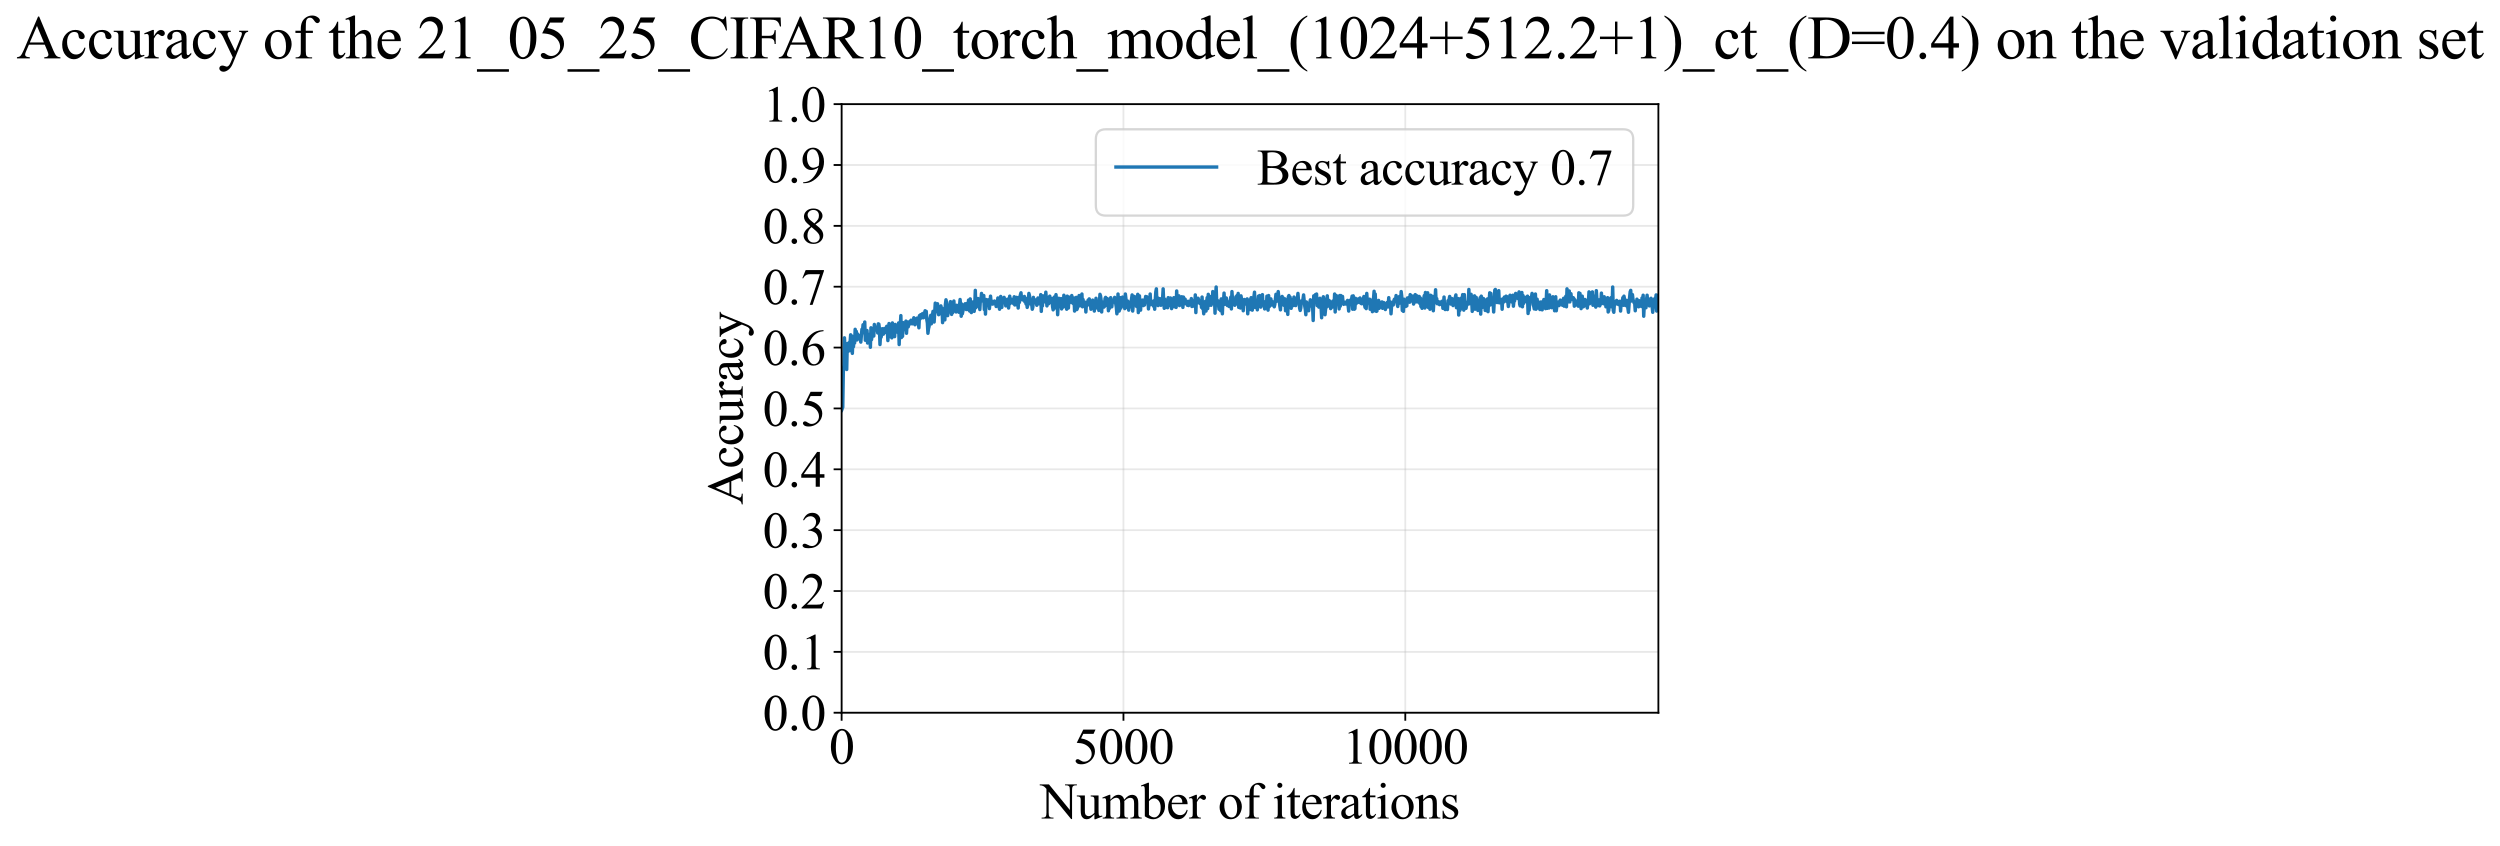 <?xml version="1.0" encoding="utf-8" standalone="no"?>
<!DOCTYPE svg PUBLIC "-//W3C//DTD SVG 1.1//EN"
  "http://www.w3.org/Graphics/SVG/1.1/DTD/svg11.dtd">
<svg xmlns:xlink="http://www.w3.org/1999/xlink" width="1093.116pt" height="369.808pt" viewBox="0 0 1093.116 369.808" xmlns="http://www.w3.org/2000/svg" version="1.1">
 <defs>
  <style type="text/css">*{stroke-linejoin: round; stroke-linecap: butt}</style>
 </defs>
 <g id="figure_1">
  <g id="patch_1">
   <path d="M 0 369.808 
L 1093.116 369.808 
L 1093.116 0 
L 0 0 
z
" style="fill: #ffffff"/>
  </g>
  <g id="axes_1">
   <g id="patch_2">
    <path d="M 367.998 311.644 
L 725.118 311.644 
L 725.118 45.532 
L 367.998 45.532 
z
" style="fill: #ffffff"/>
   </g>
   <g id="matplotlib.axis_1">
    <g id="xtick_1">
     <g id="line2d_1">
      <path d="M 367.998 311.644 
L 367.998 45.532 
" clip-path="url(#p91e281ee12)" style="fill: none; stroke: #b0b0b0; stroke-opacity: 0.3; stroke-width: 0.8; stroke-linecap: square"/>
     </g>
     <g id="line2d_2">
      <defs>
       <path id="mb8008586bd" d="M 0 0 
L 0 3.5 
" style="stroke: #000000; stroke-width: 0.8"/>
      </defs>
      <g>
       <use xlink:href="#mb8008586bd" x="367.998" y="311.644" style="stroke: #000000; stroke-width: 0.8"/>
      </g>
     </g>
     <g id="text_1">
      <!-- 0 -->
      <g transform="translate(362.498 333.92) scale(0.22 -0.22)">
       <defs>
        <path id="TimesNewRomanPSMT-30" d="M 231 2094 
Q 231 2819 450 3342 
Q 669 3866 1031 4122 
Q 1313 4325 1613 4325 
Q 2100 4325 2488 3828 
Q 2972 3213 2972 2159 
Q 2972 1422 2759 906 
Q 2547 391 2217 158 
Q 1888 -75 1581 -75 
Q 975 -75 572 641 
Q 231 1244 231 2094 
z
M 844 2016 
Q 844 1141 1059 588 
Q 1238 122 1591 122 
Q 1759 122 1940 273 
Q 2122 425 2216 781 
Q 2359 1319 2359 2297 
Q 2359 3022 2209 3506 
Q 2097 3866 1919 4016 
Q 1791 4119 1609 4119 
Q 1397 4119 1231 3928 
Q 1006 3669 925 3112 
Q 844 2556 844 2016 
z
" transform="scale(0.016)"/>
       </defs>
       <use xlink:href="#TimesNewRomanPSMT-30"/>
      </g>
     </g>
    </g>
    <g id="xtick_2">
     <g id="line2d_3">
      <path d="M 491.228 311.644 
L 491.228 45.532 
" clip-path="url(#p91e281ee12)" style="fill: none; stroke: #b0b0b0; stroke-opacity: 0.3; stroke-width: 0.8; stroke-linecap: square"/>
     </g>
     <g id="line2d_4">
      <g>
       <use xlink:href="#mb8008586bd" x="491.228" y="311.644" style="stroke: #000000; stroke-width: 0.8"/>
      </g>
     </g>
     <g id="text_2">
      <!-- 5000 -->
      <g transform="translate(469.228 333.92) scale(0.22 -0.22)">
       <defs>
        <path id="TimesNewRomanPSMT-35" d="M 2778 4238 
L 2534 3706 
L 1259 3706 
L 981 3138 
Q 1809 3016 2294 2522 
Q 2709 2097 2709 1522 
Q 2709 1188 2573 903 
Q 2438 619 2231 419 
Q 2025 219 1772 97 
Q 1413 -75 1034 -75 
Q 653 -75 479 54 
Q 306 184 306 341 
Q 306 428 378 495 
Q 450 563 559 563 
Q 641 563 702 538 
Q 763 513 909 409 
Q 1144 247 1384 247 
Q 1750 247 2026 523 
Q 2303 800 2303 1197 
Q 2303 1581 2056 1914 
Q 1809 2247 1375 2428 
Q 1034 2569 447 2591 
L 1259 4238 
L 2778 4238 
z
" transform="scale(0.016)"/>
       </defs>
       <use xlink:href="#TimesNewRomanPSMT-35"/>
       <use xlink:href="#TimesNewRomanPSMT-30" transform="translate(50 0)"/>
       <use xlink:href="#TimesNewRomanPSMT-30" transform="translate(100 0)"/>
       <use xlink:href="#TimesNewRomanPSMT-30" transform="translate(150 0)"/>
      </g>
     </g>
    </g>
    <g id="xtick_3">
     <g id="line2d_5">
      <path d="M 614.458 311.644 
L 614.458 45.532 
" clip-path="url(#p91e281ee12)" style="fill: none; stroke: #b0b0b0; stroke-opacity: 0.3; stroke-width: 0.8; stroke-linecap: square"/>
     </g>
     <g id="line2d_6">
      <g>
       <use xlink:href="#mb8008586bd" x="614.458" y="311.644" style="stroke: #000000; stroke-width: 0.8"/>
      </g>
     </g>
     <g id="text_3">
      <!-- 10000 -->
      <g transform="translate(586.958 333.92) scale(0.22 -0.22)">
       <defs>
        <path id="TimesNewRomanPSMT-31" d="M 750 3822 
L 1781 4325 
L 1884 4325 
L 1884 747 
Q 1884 391 1914 303 
Q 1944 216 2037 169 
Q 2131 122 2419 116 
L 2419 0 
L 825 0 
L 825 116 
Q 1125 122 1212 167 
Q 1300 213 1334 289 
Q 1369 366 1369 747 
L 1369 3034 
Q 1369 3497 1338 3628 
Q 1316 3728 1258 3775 
Q 1200 3822 1119 3822 
Q 1003 3822 797 3725 
L 750 3822 
z
" transform="scale(0.016)"/>
       </defs>
       <use xlink:href="#TimesNewRomanPSMT-31"/>
       <use xlink:href="#TimesNewRomanPSMT-30" transform="translate(50 0)"/>
       <use xlink:href="#TimesNewRomanPSMT-30" transform="translate(100 0)"/>
       <use xlink:href="#TimesNewRomanPSMT-30" transform="translate(150 0)"/>
       <use xlink:href="#TimesNewRomanPSMT-30" transform="translate(200 0)"/>
      </g>
     </g>
    </g>
    <g id="text_4">
     <!-- Number of iterations -->
     <g transform="translate(454.916 357.902) scale(0.22 -0.22)">
      <defs>
       <path id="TimesNewRomanPSMT-4e" d="M -84 4238 
L 1066 4238 
L 3656 1059 
L 3656 3503 
Q 3656 3894 3569 3991 
Q 3453 4122 3203 4122 
L 3056 4122 
L 3056 4238 
L 4531 4238 
L 4531 4122 
L 4381 4122 
Q 4113 4122 4000 3959 
Q 3931 3859 3931 3503 
L 3931 -69 
L 3819 -69 
L 1025 3344 
L 1025 734 
Q 1025 344 1109 247 
Q 1228 116 1475 116 
L 1625 116 
L 1625 0 
L 150 0 
L 150 116 
L 297 116 
Q 569 116 681 278 
Q 750 378 750 734 
L 750 3681 
Q 566 3897 470 3965 
Q 375 4034 191 4094 
Q 100 4122 -84 4122 
L -84 4238 
z
" transform="scale(0.016)"/>
       <path id="TimesNewRomanPSMT-75" d="M 2709 2863 
L 2709 1128 
Q 2709 631 2732 520 
Q 2756 409 2807 365 
Q 2859 322 2928 322 
Q 3025 322 3147 375 
L 3191 266 
L 2334 -88 
L 2194 -88 
L 2194 519 
Q 1825 119 1631 15 
Q 1438 -88 1222 -88 
Q 981 -88 804 51 
Q 628 191 559 409 
Q 491 628 491 1028 
L 491 2306 
Q 491 2509 447 2587 
Q 403 2666 317 2708 
Q 231 2750 6 2747 
L 6 2863 
L 1009 2863 
L 1009 947 
Q 1009 547 1148 422 
Q 1288 297 1484 297 
Q 1619 297 1789 381 
Q 1959 466 2194 703 
L 2194 2325 
Q 2194 2569 2105 2655 
Q 2016 2741 1734 2747 
L 1734 2863 
L 2709 2863 
z
" transform="scale(0.016)"/>
       <path id="TimesNewRomanPSMT-6d" d="M 1050 2338 
Q 1363 2650 1419 2697 
Q 1559 2816 1721 2881 
Q 1884 2947 2044 2947 
Q 2313 2947 2506 2790 
Q 2700 2634 2766 2338 
Q 3088 2713 3309 2830 
Q 3531 2947 3766 2947 
Q 3994 2947 4170 2830 
Q 4347 2713 4450 2447 
Q 4519 2266 4519 1878 
L 4519 647 
Q 4519 378 4559 278 
Q 4591 209 4675 161 
Q 4759 113 4950 113 
L 4950 0 
L 3538 0 
L 3538 113 
L 3597 113 
Q 3781 113 3884 184 
Q 3956 234 3988 344 
Q 4000 397 4000 647 
L 4000 1878 
Q 4000 2228 3916 2372 
Q 3794 2572 3525 2572 
Q 3359 2572 3192 2489 
Q 3025 2406 2788 2181 
L 2781 2147 
L 2788 2013 
L 2788 647 
Q 2788 353 2820 281 
Q 2853 209 2943 161 
Q 3034 113 3253 113 
L 3253 0 
L 1806 0 
L 1806 113 
Q 2044 113 2133 169 
Q 2222 225 2256 338 
Q 2272 391 2272 647 
L 2272 1878 
Q 2272 2228 2169 2381 
Q 2031 2581 1784 2581 
Q 1616 2581 1450 2491 
Q 1191 2353 1050 2181 
L 1050 647 
Q 1050 366 1089 281 
Q 1128 197 1204 155 
Q 1281 113 1516 113 
L 1516 0 
L 100 0 
L 100 113 
Q 297 113 375 155 
Q 453 197 493 289 
Q 534 381 534 647 
L 534 1741 
Q 534 2213 506 2350 
Q 484 2453 437 2492 
Q 391 2531 309 2531 
Q 222 2531 100 2484 
L 53 2597 
L 916 2947 
L 1050 2947 
L 1050 2338 
z
" transform="scale(0.016)"/>
       <path id="TimesNewRomanPSMT-62" d="M 984 2369 
Q 1400 2947 1881 2947 
Q 2322 2947 2650 2570 
Q 2978 2194 2978 1541 
Q 2978 778 2472 313 
Q 2038 -88 1503 -88 
Q 1253 -88 995 3 
Q 738 94 469 275 
L 469 3241 
Q 469 3728 445 3840 
Q 422 3953 372 3993 
Q 322 4034 247 4034 
Q 159 4034 28 3984 
L -16 4094 
L 844 4444 
L 984 4444 
L 984 2369 
z
M 984 2169 
L 984 456 
Q 1144 300 1314 220 
Q 1484 141 1663 141 
Q 1947 141 2192 453 
Q 2438 766 2438 1363 
Q 2438 1913 2192 2208 
Q 1947 2503 1634 2503 
Q 1469 2503 1303 2419 
Q 1178 2356 984 2169 
z
" transform="scale(0.016)"/>
       <path id="TimesNewRomanPSMT-65" d="M 681 1784 
Q 678 1147 991 784 
Q 1303 422 1725 422 
Q 2006 422 2214 576 
Q 2422 731 2563 1106 
L 2659 1044 
Q 2594 616 2278 264 
Q 1963 -88 1488 -88 
Q 972 -88 605 314 
Q 238 716 238 1394 
Q 238 2128 614 2539 
Q 991 2950 1559 2950 
Q 2041 2950 2350 2633 
Q 2659 2316 2659 1784 
L 681 1784 
z
M 681 1966 
L 2006 1966 
Q 1991 2241 1941 2353 
Q 1863 2528 1708 2628 
Q 1553 2728 1384 2728 
Q 1125 2728 920 2526 
Q 716 2325 681 1966 
z
" transform="scale(0.016)"/>
       <path id="TimesNewRomanPSMT-72" d="M 1038 2947 
L 1038 2303 
Q 1397 2947 1775 2947 
Q 1947 2947 2059 2842 
Q 2172 2738 2172 2600 
Q 2172 2478 2090 2393 
Q 2009 2309 1897 2309 
Q 1788 2309 1652 2417 
Q 1516 2525 1450 2525 
Q 1394 2525 1328 2463 
Q 1188 2334 1038 2041 
L 1038 669 
Q 1038 431 1097 309 
Q 1138 225 1241 169 
Q 1344 113 1538 113 
L 1538 0 
L 72 0 
L 72 113 
Q 291 113 397 181 
Q 475 231 506 341 
Q 522 394 522 644 
L 522 1753 
Q 522 2253 501 2348 
Q 481 2444 426 2487 
Q 372 2531 291 2531 
Q 194 2531 72 2484 
L 41 2597 
L 906 2947 
L 1038 2947 
z
" transform="scale(0.016)"/>
       <path id="TimesNewRomanPSMT-20" transform="scale(0.016)"/>
       <path id="TimesNewRomanPSMT-6f" d="M 1600 2947 
Q 2250 2947 2644 2453 
Q 2978 2031 2978 1484 
Q 2978 1100 2793 706 
Q 2609 313 2286 112 
Q 1963 -88 1566 -88 
Q 919 -88 538 428 
Q 216 863 216 1403 
Q 216 1797 411 2186 
Q 606 2575 925 2761 
Q 1244 2947 1600 2947 
z
M 1503 2744 
Q 1338 2744 1170 2645 
Q 1003 2547 900 2300 
Q 797 2053 797 1666 
Q 797 1041 1045 587 
Q 1294 134 1700 134 
Q 2003 134 2200 384 
Q 2397 634 2397 1244 
Q 2397 2006 2069 2444 
Q 1847 2744 1503 2744 
z
" transform="scale(0.016)"/>
       <path id="TimesNewRomanPSMT-66" d="M 1319 2638 
L 1319 756 
Q 1319 356 1406 250 
Q 1522 113 1716 113 
L 1975 113 
L 1975 0 
L 266 0 
L 266 113 
L 394 113 
Q 519 113 622 175 
Q 725 238 764 344 
Q 803 450 803 756 
L 803 2638 
L 247 2638 
L 247 2863 
L 803 2863 
L 803 3050 
Q 803 3478 940 3775 
Q 1078 4072 1361 4255 
Q 1644 4438 1997 4438 
Q 2325 4438 2600 4225 
Q 2781 4084 2781 3909 
Q 2781 3816 2700 3733 
Q 2619 3650 2525 3650 
Q 2453 3650 2373 3701 
Q 2294 3753 2178 3923 
Q 2063 4094 1966 4153 
Q 1869 4213 1750 4213 
Q 1606 4213 1506 4136 
Q 1406 4059 1362 3898 
Q 1319 3738 1319 3069 
L 1319 2863 
L 2056 2863 
L 2056 2638 
L 1319 2638 
z
" transform="scale(0.016)"/>
       <path id="TimesNewRomanPSMT-69" d="M 928 4444 
Q 1059 4444 1151 4351 
Q 1244 4259 1244 4128 
Q 1244 3997 1151 3903 
Q 1059 3809 928 3809 
Q 797 3809 703 3903 
Q 609 3997 609 4128 
Q 609 4259 701 4351 
Q 794 4444 928 4444 
z
M 1188 2947 
L 1188 647 
Q 1188 378 1227 289 
Q 1266 200 1342 156 
Q 1419 113 1622 113 
L 1622 0 
L 231 0 
L 231 113 
Q 441 113 512 153 
Q 584 194 626 287 
Q 669 381 669 647 
L 669 1750 
Q 669 2216 641 2353 
Q 619 2453 572 2492 
Q 525 2531 444 2531 
Q 356 2531 231 2484 
L 188 2597 
L 1050 2947 
L 1188 2947 
z
" transform="scale(0.016)"/>
       <path id="TimesNewRomanPSMT-74" d="M 1031 3803 
L 1031 2863 
L 1700 2863 
L 1700 2644 
L 1031 2644 
L 1031 788 
Q 1031 509 1111 412 
Q 1191 316 1316 316 
Q 1419 316 1516 380 
Q 1613 444 1666 569 
L 1788 569 
Q 1678 263 1478 108 
Q 1278 -47 1066 -47 
Q 922 -47 784 33 
Q 647 113 581 261 
Q 516 409 516 719 
L 516 2644 
L 63 2644 
L 63 2747 
Q 234 2816 414 2980 
Q 594 3144 734 3369 
Q 806 3488 934 3803 
L 1031 3803 
z
" transform="scale(0.016)"/>
       <path id="TimesNewRomanPSMT-61" d="M 1822 413 
Q 1381 72 1269 19 
Q 1100 -59 909 -59 
Q 613 -59 420 144 
Q 228 347 228 678 
Q 228 888 322 1041 
Q 450 1253 767 1440 
Q 1084 1628 1822 1897 
L 1822 2009 
Q 1822 2438 1686 2597 
Q 1550 2756 1291 2756 
Q 1094 2756 978 2650 
Q 859 2544 859 2406 
L 866 2225 
Q 866 2081 792 2003 
Q 719 1925 600 1925 
Q 484 1925 411 2006 
Q 338 2088 338 2228 
Q 338 2497 613 2722 
Q 888 2947 1384 2947 
Q 1766 2947 2009 2819 
Q 2194 2722 2281 2516 
Q 2338 2381 2338 1966 
L 2338 994 
Q 2338 584 2353 492 
Q 2369 400 2405 369 
Q 2441 338 2488 338 
Q 2538 338 2575 359 
Q 2641 400 2828 588 
L 2828 413 
Q 2478 -56 2159 -56 
Q 2006 -56 1915 50 
Q 1825 156 1822 413 
z
M 1822 616 
L 1822 1706 
Q 1350 1519 1213 1441 
Q 966 1303 859 1153 
Q 753 1003 753 825 
Q 753 600 887 451 
Q 1022 303 1197 303 
Q 1434 303 1822 616 
z
" transform="scale(0.016)"/>
       <path id="TimesNewRomanPSMT-6e" d="M 1034 2341 
Q 1538 2947 1994 2947 
Q 2228 2947 2397 2830 
Q 2566 2713 2666 2444 
Q 2734 2256 2734 1869 
L 2734 647 
Q 2734 375 2778 278 
Q 2813 200 2889 156 
Q 2966 113 3172 113 
L 3172 0 
L 1756 0 
L 1756 113 
L 1816 113 
Q 2016 113 2095 173 
Q 2175 234 2206 353 
Q 2219 400 2219 647 
L 2219 1819 
Q 2219 2209 2117 2386 
Q 2016 2563 1775 2563 
Q 1403 2563 1034 2156 
L 1034 647 
Q 1034 356 1069 288 
Q 1113 197 1189 155 
Q 1266 113 1500 113 
L 1500 0 
L 84 0 
L 84 113 
L 147 113 
Q 366 113 442 223 
Q 519 334 519 647 
L 519 1709 
Q 519 2225 495 2337 
Q 472 2450 423 2490 
Q 375 2531 294 2531 
Q 206 2531 84 2484 
L 38 2597 
L 900 2947 
L 1034 2947 
L 1034 2341 
z
" transform="scale(0.016)"/>
       <path id="TimesNewRomanPSMT-73" d="M 2050 2947 
L 2050 1972 
L 1947 1972 
Q 1828 2431 1642 2597 
Q 1456 2763 1169 2763 
Q 950 2763 815 2647 
Q 681 2531 681 2391 
Q 681 2216 781 2091 
Q 878 1963 1175 1819 
L 1631 1597 
Q 2266 1288 2266 781 
Q 2266 391 1970 151 
Q 1675 -88 1309 -88 
Q 1047 -88 709 6 
Q 606 38 541 38 
Q 469 38 428 -44 
L 325 -44 
L 325 978 
L 428 978 
Q 516 541 762 319 
Q 1009 97 1316 97 
Q 1531 97 1667 223 
Q 1803 350 1803 528 
Q 1803 744 1651 891 
Q 1500 1038 1047 1263 
Q 594 1488 453 1669 
Q 313 1847 313 2119 
Q 313 2472 555 2709 
Q 797 2947 1181 2947 
Q 1350 2947 1591 2875 
Q 1750 2828 1803 2828 
Q 1853 2828 1881 2850 
Q 1909 2872 1947 2947 
L 2050 2947 
z
" transform="scale(0.016)"/>
      </defs>
      <use xlink:href="#TimesNewRomanPSMT-4e"/>
      <use xlink:href="#TimesNewRomanPSMT-75" transform="translate(72.217 0)"/>
      <use xlink:href="#TimesNewRomanPSMT-6d" transform="translate(122.217 0)"/>
      <use xlink:href="#TimesNewRomanPSMT-62" transform="translate(200 0)"/>
      <use xlink:href="#TimesNewRomanPSMT-65" transform="translate(250 0)"/>
      <use xlink:href="#TimesNewRomanPSMT-72" transform="translate(294.385 0)"/>
      <use xlink:href="#TimesNewRomanPSMT-20" transform="translate(327.686 0)"/>
      <use xlink:href="#TimesNewRomanPSMT-6f" transform="translate(352.686 0)"/>
      <use xlink:href="#TimesNewRomanPSMT-66" transform="translate(402.686 0)"/>
      <use xlink:href="#TimesNewRomanPSMT-20" transform="translate(435.986 0)"/>
      <use xlink:href="#TimesNewRomanPSMT-69" transform="translate(460.986 0)"/>
      <use xlink:href="#TimesNewRomanPSMT-74" transform="translate(488.77 0)"/>
      <use xlink:href="#TimesNewRomanPSMT-65" transform="translate(516.553 0)"/>
      <use xlink:href="#TimesNewRomanPSMT-72" transform="translate(560.938 0)"/>
      <use xlink:href="#TimesNewRomanPSMT-61" transform="translate(594.238 0)"/>
      <use xlink:href="#TimesNewRomanPSMT-74" transform="translate(638.623 0)"/>
      <use xlink:href="#TimesNewRomanPSMT-69" transform="translate(666.406 0)"/>
      <use xlink:href="#TimesNewRomanPSMT-6f" transform="translate(694.189 0)"/>
      <use xlink:href="#TimesNewRomanPSMT-6e" transform="translate(744.189 0)"/>
      <use xlink:href="#TimesNewRomanPSMT-73" transform="translate(794.189 0)"/>
     </g>
    </g>
   </g>
   <g id="matplotlib.axis_2">
    <g id="ytick_1">
     <g id="line2d_7">
      <path d="M 367.998 311.644 
L 725.118 311.644 
" clip-path="url(#p91e281ee12)" style="fill: none; stroke: #b0b0b0; stroke-opacity: 0.3; stroke-width: 0.8; stroke-linecap: square"/>
     </g>
     <g id="line2d_8">
      <defs>
       <path id="m6ba58ff75c" d="M 0 0 
L -3.5 0 
" style="stroke: #000000; stroke-width: 0.8"/>
      </defs>
      <g>
       <use xlink:href="#m6ba58ff75c" x="367.998" y="311.644" style="stroke: #000000; stroke-width: 0.8"/>
      </g>
     </g>
     <g id="text_5">
      <!-- 0.0 -->
      <g transform="translate(333.498 319.282) scale(0.22 -0.22)">
       <defs>
        <path id="TimesNewRomanPSMT-2e" d="M 800 606 
Q 947 606 1047 504 
Q 1147 403 1147 259 
Q 1147 116 1045 14 
Q 944 -88 800 -88 
Q 656 -88 554 14 
Q 453 116 453 259 
Q 453 406 554 506 
Q 656 606 800 606 
z
" transform="scale(0.016)"/>
       </defs>
       <use xlink:href="#TimesNewRomanPSMT-30"/>
       <use xlink:href="#TimesNewRomanPSMT-2e" transform="translate(50 0)"/>
       <use xlink:href="#TimesNewRomanPSMT-30" transform="translate(75 0)"/>
      </g>
     </g>
    </g>
    <g id="ytick_2">
     <g id="line2d_9">
      <path d="M 367.998 285.032 
L 725.118 285.032 
" clip-path="url(#p91e281ee12)" style="fill: none; stroke: #b0b0b0; stroke-opacity: 0.3; stroke-width: 0.8; stroke-linecap: square"/>
     </g>
     <g id="line2d_10">
      <g>
       <use xlink:href="#m6ba58ff75c" x="367.998" y="285.032" style="stroke: #000000; stroke-width: 0.8"/>
      </g>
     </g>
     <g id="text_6">
      <!-- 0.1 -->
      <g transform="translate(333.498 292.67) scale(0.22 -0.22)">
       <use xlink:href="#TimesNewRomanPSMT-30"/>
       <use xlink:href="#TimesNewRomanPSMT-2e" transform="translate(50 0)"/>
       <use xlink:href="#TimesNewRomanPSMT-31" transform="translate(75 0)"/>
      </g>
     </g>
    </g>
    <g id="ytick_3">
     <g id="line2d_11">
      <path d="M 367.998 258.421 
L 725.118 258.421 
" clip-path="url(#p91e281ee12)" style="fill: none; stroke: #b0b0b0; stroke-opacity: 0.3; stroke-width: 0.8; stroke-linecap: square"/>
     </g>
     <g id="line2d_12">
      <g>
       <use xlink:href="#m6ba58ff75c" x="367.998" y="258.421" style="stroke: #000000; stroke-width: 0.8"/>
      </g>
     </g>
     <g id="text_7">
      <!-- 0.2 -->
      <g transform="translate(333.498 266.059) scale(0.22 -0.22)">
       <defs>
        <path id="TimesNewRomanPSMT-32" d="M 2934 816 
L 2638 0 
L 138 0 
L 138 116 
Q 1241 1122 1691 1759 
Q 2141 2397 2141 2925 
Q 2141 3328 1894 3587 
Q 1647 3847 1303 3847 
Q 991 3847 742 3664 
Q 494 3481 375 3128 
L 259 3128 
Q 338 3706 661 4015 
Q 984 4325 1469 4325 
Q 1984 4325 2329 3994 
Q 2675 3663 2675 3213 
Q 2675 2891 2525 2569 
Q 2294 2063 1775 1497 
Q 997 647 803 472 
L 1909 472 
Q 2247 472 2383 497 
Q 2519 522 2628 598 
Q 2738 675 2819 816 
L 2934 816 
z
" transform="scale(0.016)"/>
       </defs>
       <use xlink:href="#TimesNewRomanPSMT-30"/>
       <use xlink:href="#TimesNewRomanPSMT-2e" transform="translate(50 0)"/>
       <use xlink:href="#TimesNewRomanPSMT-32" transform="translate(75 0)"/>
      </g>
     </g>
    </g>
    <g id="ytick_4">
     <g id="line2d_13">
      <path d="M 367.998 231.81 
L 725.118 231.81 
" clip-path="url(#p91e281ee12)" style="fill: none; stroke: #b0b0b0; stroke-opacity: 0.3; stroke-width: 0.8; stroke-linecap: square"/>
     </g>
     <g id="line2d_14">
      <g>
       <use xlink:href="#m6ba58ff75c" x="367.998" y="231.81" style="stroke: #000000; stroke-width: 0.8"/>
      </g>
     </g>
     <g id="text_8">
      <!-- 0.3 -->
      <g transform="translate(333.498 239.448) scale(0.22 -0.22)">
       <defs>
        <path id="TimesNewRomanPSMT-33" d="M 325 3431 
Q 506 3859 782 4092 
Q 1059 4325 1472 4325 
Q 1981 4325 2253 3994 
Q 2459 3747 2459 3466 
Q 2459 3003 1878 2509 
Q 2269 2356 2469 2072 
Q 2669 1788 2669 1403 
Q 2669 853 2319 450 
Q 1863 -75 997 -75 
Q 569 -75 414 31 
Q 259 138 259 259 
Q 259 350 332 419 
Q 406 488 509 488 
Q 588 488 669 463 
Q 722 447 909 348 
Q 1097 250 1169 231 
Q 1284 197 1416 197 
Q 1734 197 1970 444 
Q 2206 691 2206 1028 
Q 2206 1275 2097 1509 
Q 2016 1684 1919 1775 
Q 1784 1900 1550 2001 
Q 1316 2103 1072 2103 
L 972 2103 
L 972 2197 
Q 1219 2228 1467 2375 
Q 1716 2522 1828 2728 
Q 1941 2934 1941 3181 
Q 1941 3503 1739 3701 
Q 1538 3900 1238 3900 
Q 753 3900 428 3381 
L 325 3431 
z
" transform="scale(0.016)"/>
       </defs>
       <use xlink:href="#TimesNewRomanPSMT-30"/>
       <use xlink:href="#TimesNewRomanPSMT-2e" transform="translate(50 0)"/>
       <use xlink:href="#TimesNewRomanPSMT-33" transform="translate(75 0)"/>
      </g>
     </g>
    </g>
    <g id="ytick_5">
     <g id="line2d_15">
      <path d="M 367.998 205.199 
L 725.118 205.199 
" clip-path="url(#p91e281ee12)" style="fill: none; stroke: #b0b0b0; stroke-opacity: 0.3; stroke-width: 0.8; stroke-linecap: square"/>
     </g>
     <g id="line2d_16">
      <g>
       <use xlink:href="#m6ba58ff75c" x="367.998" y="205.199" style="stroke: #000000; stroke-width: 0.8"/>
      </g>
     </g>
     <g id="text_9">
      <!-- 0.4 -->
      <g transform="translate(333.498 212.837) scale(0.22 -0.22)">
       <defs>
        <path id="TimesNewRomanPSMT-34" d="M 2978 1563 
L 2978 1119 
L 2409 1119 
L 2409 0 
L 1894 0 
L 1894 1119 
L 100 1119 
L 100 1519 
L 2066 4325 
L 2409 4325 
L 2409 1563 
L 2978 1563 
z
M 1894 1563 
L 1894 3666 
L 406 1563 
L 1894 1563 
z
" transform="scale(0.016)"/>
       </defs>
       <use xlink:href="#TimesNewRomanPSMT-30"/>
       <use xlink:href="#TimesNewRomanPSMT-2e" transform="translate(50 0)"/>
       <use xlink:href="#TimesNewRomanPSMT-34" transform="translate(75 0)"/>
      </g>
     </g>
    </g>
    <g id="ytick_6">
     <g id="line2d_17">
      <path d="M 367.998 178.588 
L 725.118 178.588 
" clip-path="url(#p91e281ee12)" style="fill: none; stroke: #b0b0b0; stroke-opacity: 0.3; stroke-width: 0.8; stroke-linecap: square"/>
     </g>
     <g id="line2d_18">
      <g>
       <use xlink:href="#m6ba58ff75c" x="367.998" y="178.588" style="stroke: #000000; stroke-width: 0.8"/>
      </g>
     </g>
     <g id="text_10">
      <!-- 0.5 -->
      <g transform="translate(333.498 186.226) scale(0.22 -0.22)">
       <use xlink:href="#TimesNewRomanPSMT-30"/>
       <use xlink:href="#TimesNewRomanPSMT-2e" transform="translate(50 0)"/>
       <use xlink:href="#TimesNewRomanPSMT-35" transform="translate(75 0)"/>
      </g>
     </g>
    </g>
    <g id="ytick_7">
     <g id="line2d_19">
      <path d="M 367.998 151.976 
L 725.118 151.976 
" clip-path="url(#p91e281ee12)" style="fill: none; stroke: #b0b0b0; stroke-opacity: 0.3; stroke-width: 0.8; stroke-linecap: square"/>
     </g>
     <g id="line2d_20">
      <g>
       <use xlink:href="#m6ba58ff75c" x="367.998" y="151.976" style="stroke: #000000; stroke-width: 0.8"/>
      </g>
     </g>
     <g id="text_11">
      <!-- 0.6 -->
      <g transform="translate(333.498 159.614) scale(0.22 -0.22)">
       <defs>
        <path id="TimesNewRomanPSMT-36" d="M 2869 4325 
L 2869 4209 
Q 2456 4169 2195 4045 
Q 1934 3922 1679 3669 
Q 1425 3416 1258 3105 
Q 1091 2794 978 2366 
Q 1428 2675 1881 2675 
Q 2316 2675 2634 2325 
Q 2953 1975 2953 1425 
Q 2953 894 2631 456 
Q 2244 -75 1606 -75 
Q 1172 -75 869 213 
Q 275 772 275 1663 
Q 275 2231 503 2743 
Q 731 3256 1154 3653 
Q 1578 4050 1965 4187 
Q 2353 4325 2688 4325 
L 2869 4325 
z
M 925 2138 
Q 869 1716 869 1456 
Q 869 1156 980 804 
Q 1091 453 1309 247 
Q 1469 100 1697 100 
Q 1969 100 2183 356 
Q 2397 613 2397 1088 
Q 2397 1622 2184 2012 
Q 1972 2403 1581 2403 
Q 1463 2403 1327 2353 
Q 1191 2303 925 2138 
z
" transform="scale(0.016)"/>
       </defs>
       <use xlink:href="#TimesNewRomanPSMT-30"/>
       <use xlink:href="#TimesNewRomanPSMT-2e" transform="translate(50 0)"/>
       <use xlink:href="#TimesNewRomanPSMT-36" transform="translate(75 0)"/>
      </g>
     </g>
    </g>
    <g id="ytick_8">
     <g id="line2d_21">
      <path d="M 367.998 125.365 
L 725.118 125.365 
" clip-path="url(#p91e281ee12)" style="fill: none; stroke: #b0b0b0; stroke-opacity: 0.3; stroke-width: 0.8; stroke-linecap: square"/>
     </g>
     <g id="line2d_22">
      <g>
       <use xlink:href="#m6ba58ff75c" x="367.998" y="125.365" style="stroke: #000000; stroke-width: 0.8"/>
      </g>
     </g>
     <g id="text_12">
      <!-- 0.7 -->
      <g transform="translate(333.498 133.003) scale(0.22 -0.22)">
       <defs>
        <path id="TimesNewRomanPSMT-37" d="M 644 4238 
L 2916 4238 
L 2916 4119 
L 1503 -88 
L 1153 -88 
L 2419 3728 
L 1253 3728 
Q 900 3728 750 3644 
Q 488 3500 328 3200 
L 238 3234 
L 644 4238 
z
" transform="scale(0.016)"/>
       </defs>
       <use xlink:href="#TimesNewRomanPSMT-30"/>
       <use xlink:href="#TimesNewRomanPSMT-2e" transform="translate(50 0)"/>
       <use xlink:href="#TimesNewRomanPSMT-37" transform="translate(75 0)"/>
      </g>
     </g>
    </g>
    <g id="ytick_9">
     <g id="line2d_23">
      <path d="M 367.998 98.754 
L 725.118 98.754 
" clip-path="url(#p91e281ee12)" style="fill: none; stroke: #b0b0b0; stroke-opacity: 0.3; stroke-width: 0.8; stroke-linecap: square"/>
     </g>
     <g id="line2d_24">
      <g>
       <use xlink:href="#m6ba58ff75c" x="367.998" y="98.754" style="stroke: #000000; stroke-width: 0.8"/>
      </g>
     </g>
     <g id="text_13">
      <!-- 0.8 -->
      <g transform="translate(333.498 106.392) scale(0.22 -0.22)">
       <defs>
        <path id="TimesNewRomanPSMT-38" d="M 1228 2134 
Q 725 2547 579 2797 
Q 434 3047 434 3316 
Q 434 3728 753 4026 
Q 1072 4325 1600 4325 
Q 2113 4325 2425 4047 
Q 2738 3769 2738 3413 
Q 2738 3175 2569 2928 
Q 2400 2681 1866 2347 
Q 2416 1922 2594 1678 
Q 2831 1359 2831 1006 
Q 2831 559 2490 242 
Q 2150 -75 1597 -75 
Q 994 -75 656 303 
Q 388 606 388 966 
Q 388 1247 577 1523 
Q 766 1800 1228 2134 
z
M 1719 2469 
Q 2094 2806 2194 3001 
Q 2294 3197 2294 3444 
Q 2294 3772 2109 3958 
Q 1925 4144 1606 4144 
Q 1288 4144 1088 3959 
Q 888 3775 888 3528 
Q 888 3366 970 3203 
Q 1053 3041 1206 2894 
L 1719 2469 
z
M 1375 2016 
Q 1116 1797 991 1539 
Q 866 1281 866 981 
Q 866 578 1086 336 
Q 1306 94 1647 94 
Q 1984 94 2187 284 
Q 2391 475 2391 747 
Q 2391 972 2272 1150 
Q 2050 1481 1375 2016 
z
" transform="scale(0.016)"/>
       </defs>
       <use xlink:href="#TimesNewRomanPSMT-30"/>
       <use xlink:href="#TimesNewRomanPSMT-2e" transform="translate(50 0)"/>
       <use xlink:href="#TimesNewRomanPSMT-38" transform="translate(75 0)"/>
      </g>
     </g>
    </g>
    <g id="ytick_10">
     <g id="line2d_25">
      <path d="M 367.998 72.143 
L 725.118 72.143 
" clip-path="url(#p91e281ee12)" style="fill: none; stroke: #b0b0b0; stroke-opacity: 0.3; stroke-width: 0.8; stroke-linecap: square"/>
     </g>
     <g id="line2d_26">
      <g>
       <use xlink:href="#m6ba58ff75c" x="367.998" y="72.143" style="stroke: #000000; stroke-width: 0.8"/>
      </g>
     </g>
     <g id="text_14">
      <!-- 0.9 -->
      <g transform="translate(333.498 79.781) scale(0.22 -0.22)">
       <defs>
        <path id="TimesNewRomanPSMT-39" d="M 338 -88 
L 338 28 
Q 744 34 1094 217 
Q 1444 400 1770 856 
Q 2097 1313 2225 1859 
Q 1734 1544 1338 1544 
Q 891 1544 572 1889 
Q 253 2234 253 2806 
Q 253 3363 572 3797 
Q 956 4325 1575 4325 
Q 2097 4325 2469 3894 
Q 2925 3359 2925 2575 
Q 2925 1869 2578 1258 
Q 2231 647 1613 244 
Q 1109 -88 516 -88 
L 338 -88 
z
M 2275 2091 
Q 2331 2497 2331 2741 
Q 2331 3044 2228 3395 
Q 2125 3747 1936 3934 
Q 1747 4122 1506 4122 
Q 1228 4122 1018 3872 
Q 809 3622 809 3128 
Q 809 2469 1088 2097 
Q 1291 1828 1588 1828 
Q 1731 1828 1928 1897 
Q 2125 1966 2275 2091 
z
" transform="scale(0.016)"/>
       </defs>
       <use xlink:href="#TimesNewRomanPSMT-30"/>
       <use xlink:href="#TimesNewRomanPSMT-2e" transform="translate(50 0)"/>
       <use xlink:href="#TimesNewRomanPSMT-39" transform="translate(75 0)"/>
      </g>
     </g>
    </g>
    <g id="ytick_11">
     <g id="line2d_27">
      <path d="M 367.998 45.532 
L 725.118 45.532 
" clip-path="url(#p91e281ee12)" style="fill: none; stroke: #b0b0b0; stroke-opacity: 0.3; stroke-width: 0.8; stroke-linecap: square"/>
     </g>
     <g id="line2d_28">
      <g>
       <use xlink:href="#m6ba58ff75c" x="367.998" y="45.532" style="stroke: #000000; stroke-width: 0.8"/>
      </g>
     </g>
     <g id="text_15">
      <!-- 1.0 -->
      <g transform="translate(333.498 53.17) scale(0.22 -0.22)">
       <use xlink:href="#TimesNewRomanPSMT-31"/>
       <use xlink:href="#TimesNewRomanPSMT-2e" transform="translate(50 0)"/>
       <use xlink:href="#TimesNewRomanPSMT-30" transform="translate(75 0)"/>
      </g>
     </g>
    </g>
    <g id="text_16">
     <!-- Accuracy -->
     <g transform="translate(324.751 220.726) rotate(-90) scale(0.22 -0.22)">
      <defs>
       <path id="TimesNewRomanPSMT-41" d="M 2928 1419 
L 1288 1419 
L 1000 750 
Q 894 503 894 381 
Q 894 284 986 211 
Q 1078 138 1384 116 
L 1384 0 
L 50 0 
L 50 116 
Q 316 163 394 238 
Q 553 388 747 847 
L 2238 4334 
L 2347 4334 
L 3822 809 
Q 4000 384 4145 257 
Q 4291 131 4550 116 
L 4550 0 
L 2878 0 
L 2878 116 
Q 3131 128 3220 200 
Q 3309 272 3309 375 
Q 3309 513 3184 809 
L 2928 1419 
z
M 2841 1650 
L 2122 3363 
L 1384 1650 
L 2841 1650 
z
" transform="scale(0.016)"/>
       <path id="TimesNewRomanPSMT-63" d="M 2631 1088 
Q 2516 522 2178 217 
Q 1841 -88 1431 -88 
Q 944 -88 581 321 
Q 219 731 219 1428 
Q 219 2103 620 2525 
Q 1022 2947 1584 2947 
Q 2006 2947 2278 2723 
Q 2550 2500 2550 2259 
Q 2550 2141 2473 2067 
Q 2397 1994 2259 1994 
Q 2075 1994 1981 2113 
Q 1928 2178 1911 2362 
Q 1894 2547 1784 2644 
Q 1675 2738 1481 2738 
Q 1169 2738 978 2506 
Q 725 2200 725 1697 
Q 725 1184 976 792 
Q 1228 400 1656 400 
Q 1963 400 2206 609 
Q 2378 753 2541 1131 
L 2631 1088 
z
" transform="scale(0.016)"/>
       <path id="TimesNewRomanPSMT-79" d="M 38 2863 
L 1372 2863 
L 1372 2747 
L 1306 2747 
Q 1166 2747 1095 2686 
Q 1025 2625 1025 2534 
Q 1025 2413 1128 2197 
L 1825 753 
L 2466 2334 
Q 2519 2463 2519 2588 
Q 2519 2644 2497 2672 
Q 2472 2706 2419 2726 
Q 2366 2747 2231 2747 
L 2231 2863 
L 3163 2863 
L 3163 2747 
Q 3047 2734 2984 2696 
Q 2922 2659 2847 2556 
Q 2819 2513 2741 2316 
L 1575 -541 
Q 1406 -956 1132 -1168 
Q 859 -1381 606 -1381 
Q 422 -1381 303 -1275 
Q 184 -1169 184 -1031 
Q 184 -900 270 -820 
Q 356 -741 506 -741 
Q 609 -741 788 -809 
Q 913 -856 944 -856 
Q 1038 -856 1148 -759 
Q 1259 -663 1372 -384 
L 1575 113 
L 547 2272 
Q 500 2369 397 2513 
Q 319 2622 269 2659 
Q 197 2709 38 2747 
L 38 2863 
z
" transform="scale(0.016)"/>
      </defs>
      <use xlink:href="#TimesNewRomanPSMT-41"/>
      <use xlink:href="#TimesNewRomanPSMT-63" transform="translate(72.217 0)"/>
      <use xlink:href="#TimesNewRomanPSMT-63" transform="translate(116.602 0)"/>
      <use xlink:href="#TimesNewRomanPSMT-75" transform="translate(160.986 0)"/>
      <use xlink:href="#TimesNewRomanPSMT-72" transform="translate(210.986 0)"/>
      <use xlink:href="#TimesNewRomanPSMT-61" transform="translate(244.287 0)"/>
      <use xlink:href="#TimesNewRomanPSMT-63" transform="translate(288.672 0)"/>
      <use xlink:href="#TimesNewRomanPSMT-79" transform="translate(333.057 0)"/>
     </g>
    </g>
   </g>
   <g id="line2d_29">
    <path d="M 367.998 179.386 
L 368.491 178.055 
L 368.738 162.621 
L 368.985 159.694 
L 369.231 147.719 
L 369.478 152.642 
L 369.725 151.577 
L 369.971 152.775 
L 370.218 161.556 
L 370.464 150.247 
L 370.711 150.779 
L 370.958 153.573 
L 371.204 149.847 
L 371.451 150.513 
L 371.698 149.714 
L 371.944 146.388 
L 372.191 153.44 
L 372.438 146.92 
L 372.684 154.504 
L 372.931 148.65 
L 373.177 151.577 
L 373.424 147.719 
L 373.671 149.98 
L 373.917 143.993 
L 374.164 145.723 
L 374.411 144.924 
L 374.657 148.65 
L 374.904 145.989 
L 375.397 147.186 
L 375.644 146.654 
L 376.137 148.517 
L 376.384 149.581 
L 376.877 143.993 
L 377.123 144.658 
L 377.37 141.997 
L 377.863 145.59 
L 378.11 140.8 
L 378.357 148.783 
L 378.603 144.791 
L 378.85 145.457 
L 379.097 144.525 
L 379.343 149.98 
L 379.59 146.388 
L 379.836 149.049 
L 380.33 146.122 
L 380.576 151.843 
L 380.823 143.328 
L 381.07 148.517 
L 381.563 144.791 
L 381.809 146.787 
L 382.056 146.92 
L 382.303 141.864 
L 382.796 144.126 
L 383.043 143.86 
L 383.289 143.86 
L 383.536 143.993 
L 383.782 145.59 
L 384.029 141.598 
L 384.276 141.731 
L 384.522 143.594 
L 384.769 150.646 
L 385.016 146.388 
L 385.262 147.452 
L 385.509 146.122 
L 385.756 143.727 
L 386.249 146.122 
L 386.742 143.594 
L 386.989 143.727 
L 387.482 145.457 
L 387.729 142.662 
L 387.975 143.993 
L 388.222 148.916 
L 388.715 141.465 
L 388.962 142.795 
L 389.208 147.186 
L 389.455 141.864 
L 389.948 147.719 
L 390.195 141.199 
L 390.442 143.993 
L 390.688 143.86 
L 390.935 142.396 
L 391.181 147.186 
L 391.428 141.864 
L 391.675 142.928 
L 391.921 144.791 
L 392.168 142.263 
L 392.415 142.928 
L 392.661 145.457 
L 392.908 141.199 
L 393.154 150.646 
L 393.401 142.928 
L 393.648 142.13 
L 393.894 138.005 
L 394.141 147.585 
L 394.388 143.062 
L 394.634 147.053 
L 394.881 141.066 
L 395.127 143.993 
L 395.374 141.997 
L 395.621 144.126 
L 395.867 143.594 
L 396.114 140.4 
L 396.361 145.723 
L 396.607 142.13 
L 396.854 140.8 
L 397.101 142.928 
L 397.347 141.997 
L 397.594 141.864 
L 397.84 140.533 
L 398.087 140.8 
L 398.334 140.001 
L 398.827 141.598 
L 399.074 140.8 
L 399.32 141.332 
L 399.567 138.937 
L 399.813 139.203 
L 400.06 141.997 
L 400.307 140.533 
L 400.553 140.933 
L 400.8 139.602 
L 401.047 139.07 
L 401.293 140.933 
L 401.54 141.598 
L 401.786 143.328 
L 402.033 138.005 
L 402.28 139.469 
L 402.526 137.606 
L 402.773 138.937 
L 403.02 138.937 
L 403.266 137.207 
L 403.513 137.34 
L 403.76 138.937 
L 404.006 136.808 
L 404.253 138.671 
L 404.499 135.877 
L 404.746 136.143 
L 404.993 136.143 
L 405.239 139.735 
L 405.486 141.199 
L 405.733 145.723 
L 405.979 143.727 
L 406.226 142.795 
L 406.472 140.267 
L 406.966 137.872 
L 407.212 141.598 
L 407.952 136.143 
L 408.199 139.602 
L 408.445 140.8 
L 408.939 132.55 
L 409.185 135.743 
L 409.432 134.014 
L 409.679 136.143 
L 409.925 132.816 
L 410.172 136.542 
L 410.419 137.606 
L 410.912 135.477 
L 411.405 133.748 
L 411.652 137.34 
L 411.898 134.679 
L 412.145 141.066 
L 412.392 135.078 
L 412.638 135.61 
L 412.885 136.542 
L 413.131 139.868 
L 413.378 133.082 
L 413.625 131.087 
L 413.871 132.151 
L 414.118 136.01 
L 414.365 138.005 
L 414.858 134.147 
L 415.104 135.078 
L 415.598 131.885 
L 415.844 135.877 
L 416.091 137.473 
L 416.338 132.284 
L 416.584 136.675 
L 416.831 132.683 
L 417.078 131.619 
L 417.324 135.877 
L 417.571 134.679 
L 417.817 134.413 
L 418.064 136.409 
L 418.311 133.482 
L 418.557 133.615 
L 418.804 134.014 
L 419.051 133.881 
L 419.297 136.542 
L 419.79 130.953 
L 420.037 133.615 
L 420.284 138.272 
L 420.53 132.949 
L 420.777 137.207 
L 421.27 134.812 
L 421.517 133.748 
L 421.763 134.413 
L 422.01 132.816 
L 422.503 135.344 
L 422.75 132.683 
L 422.997 132.949 
L 423.243 135.344 
L 423.49 131.22 
L 423.737 132.417 
L 423.983 136.01 
L 424.23 130.687 
L 424.476 135.477 
L 424.723 136.675 
L 424.97 134.546 
L 425.216 134.147 
L 425.463 132.018 
L 425.71 133.348 
L 425.956 136.143 
L 426.203 133.482 
L 426.449 126.962 
L 426.696 134.546 
L 426.943 131.752 
L 427.189 132.683 
L 427.436 130.554 
L 427.683 130.554 
L 427.929 134.014 
L 428.176 132.55 
L 428.422 135.344 
L 428.669 131.087 
L 428.916 130.953 
L 429.162 128.292 
L 429.409 130.82 
L 429.656 131.619 
L 429.902 130.82 
L 430.149 129.224 
L 430.396 135.344 
L 430.642 132.683 
L 430.889 137.34 
L 431.135 130.953 
L 431.382 131.087 
L 431.629 133.615 
L 431.875 131.353 
L 432.122 131.087 
L 432.369 131.22 
L 432.615 134.945 
L 433.108 129.49 
L 433.355 132.417 
L 433.602 131.619 
L 433.848 132.949 
L 434.095 132.949 
L 434.342 132.683 
L 434.835 131.619 
L 435.082 132.55 
L 435.328 132.816 
L 435.575 134.014 
L 435.821 132.018 
L 436.068 132.55 
L 436.315 130.288 
L 436.561 132.816 
L 437.055 135.211 
L 437.301 131.087 
L 437.548 129.623 
L 437.794 131.353 
L 438.041 134.413 
L 438.288 131.22 
L 438.534 131.353 
L 438.781 130.953 
L 439.028 130.022 
L 439.521 131.619 
L 439.767 133.748 
L 440.014 131.885 
L 440.261 131.619 
L 440.507 130.82 
L 441.001 134.679 
L 441.494 129.49 
L 441.741 132.683 
L 442.234 130.82 
L 442.48 130.953 
L 442.727 131.22 
L 443.22 132.816 
L 443.467 129.756 
L 443.714 133.348 
L 444.207 130.421 
L 444.453 130.022 
L 444.7 133.348 
L 444.947 131.619 
L 445.193 134.679 
L 445.44 130.022 
L 445.687 132.284 
L 445.933 131.353 
L 446.18 128.825 
L 446.426 128.026 
L 446.673 130.687 
L 446.92 130.953 
L 447.166 130.687 
L 447.413 131.22 
L 447.66 130.155 
L 447.906 129.623 
L 448.153 132.018 
L 448.4 130.421 
L 448.646 132.949 
L 448.893 131.752 
L 449.139 134.413 
L 449.386 133.482 
L 449.879 128.292 
L 450.126 129.224 
L 450.619 132.55 
L 450.866 133.082 
L 451.112 133.082 
L 451.359 135.211 
L 451.606 134.28 
L 451.852 130.022 
L 452.099 132.018 
L 452.346 131.087 
L 452.592 132.417 
L 452.839 132.018 
L 453.085 131.087 
L 453.332 133.482 
L 453.579 132.816 
L 453.825 130.288 
L 454.072 130.82 
L 454.319 132.816 
L 454.565 131.619 
L 454.812 132.417 
L 455.059 128.825 
L 455.305 136.143 
L 455.552 131.087 
L 455.798 133.748 
L 456.045 129.357 
L 456.292 131.22 
L 456.538 131.619 
L 456.785 130.554 
L 457.032 132.018 
L 457.278 127.76 
L 457.771 133.748 
L 458.018 131.885 
L 458.511 132.816 
L 458.758 129.889 
L 459.005 129.49 
L 459.498 132.284 
L 459.991 130.554 
L 460.238 134.147 
L 460.484 135.477 
L 460.731 134.546 
L 460.978 129.889 
L 461.224 134.679 
L 461.718 128.825 
L 461.964 131.22 
L 462.211 130.953 
L 462.457 137.606 
L 462.704 132.816 
L 462.951 130.421 
L 463.197 131.486 
L 463.444 133.215 
L 463.691 134.014 
L 463.937 130.554 
L 464.184 135.078 
L 464.43 132.949 
L 464.677 133.348 
L 464.924 134.28 
L 465.17 129.091 
L 465.417 133.748 
L 465.664 133.482 
L 465.91 132.816 
L 466.157 132.55 
L 466.403 135.211 
L 466.65 129.49 
L 466.897 134.413 
L 467.143 134.679 
L 467.39 129.889 
L 467.637 132.417 
L 467.883 131.885 
L 468.13 130.288 
L 468.377 132.018 
L 468.623 129.224 
L 468.87 132.417 
L 469.116 132.417 
L 469.363 132.816 
L 469.61 130.288 
L 469.856 136.01 
L 470.103 132.683 
L 470.35 133.881 
L 470.596 130.022 
L 470.843 135.344 
L 471.089 134.812 
L 471.336 130.687 
L 471.583 131.752 
L 471.829 129.224 
L 472.076 133.748 
L 472.323 133.482 
L 472.569 132.151 
L 472.816 132.417 
L 473.062 128.558 
L 473.309 134.147 
L 473.556 130.953 
L 473.802 132.816 
L 474.049 132.151 
L 474.296 133.748 
L 474.542 132.151 
L 474.789 136.409 
L 475.036 132.816 
L 475.282 133.615 
L 475.529 132.683 
L 475.775 131.22 
L 476.022 131.486 
L 476.269 130.687 
L 476.515 133.348 
L 476.762 132.683 
L 477.009 135.211 
L 477.255 134.147 
L 477.502 133.615 
L 477.748 131.22 
L 477.995 133.348 
L 478.242 131.885 
L 478.488 136.01 
L 478.735 132.284 
L 478.982 134.679 
L 479.228 130.421 
L 479.475 133.881 
L 479.722 134.679 
L 479.968 132.018 
L 480.215 131.885 
L 480.461 135.743 
L 480.955 128.691 
L 481.201 129.357 
L 481.448 131.22 
L 481.695 136.409 
L 481.941 132.018 
L 482.188 132.284 
L 482.434 132.151 
L 482.681 134.28 
L 482.928 134.014 
L 483.174 130.554 
L 483.421 130.022 
L 483.668 133.482 
L 483.914 130.554 
L 484.161 130.554 
L 484.407 131.486 
L 484.654 135.877 
L 484.901 131.486 
L 485.147 134.812 
L 485.394 133.348 
L 485.641 130.155 
L 485.887 133.215 
L 486.134 134.147 
L 486.381 131.486 
L 486.627 131.486 
L 486.874 132.151 
L 487.367 130.022 
L 487.614 131.885 
L 487.86 132.816 
L 488.107 134.28 
L 488.354 137.207 
L 488.6 135.743 
L 488.847 128.558 
L 489.093 134.812 
L 489.34 136.01 
L 489.587 135.344 
L 489.833 130.155 
L 490.08 134.679 
L 490.327 130.687 
L 490.573 131.486 
L 490.82 129.889 
L 491.066 133.881 
L 491.313 133.881 
L 491.56 132.151 
L 491.806 134.945 
L 492.053 128.558 
L 492.546 132.55 
L 492.793 134.413 
L 493.04 131.619 
L 493.286 132.683 
L 493.533 135.61 
L 493.779 132.151 
L 494.026 134.28 
L 494.273 132.284 
L 494.519 132.417 
L 495.013 128.958 
L 495.259 136.01 
L 495.506 133.482 
L 495.752 132.816 
L 495.999 129.623 
L 496.246 129.889 
L 496.492 130.554 
L 496.739 132.816 
L 496.986 134.014 
L 497.232 133.482 
L 497.479 128.691 
L 497.725 136.675 
L 497.972 134.679 
L 498.219 129.357 
L 498.465 134.413 
L 498.712 135.61 
L 498.959 131.353 
L 499.205 131.353 
L 499.452 131.22 
L 499.699 131.22 
L 499.945 133.615 
L 500.192 131.885 
L 500.438 133.348 
L 500.932 129.623 
L 501.178 131.752 
L 501.425 129.756 
L 501.672 131.885 
L 501.918 130.554 
L 502.165 135.078 
L 502.411 132.284 
L 502.658 133.348 
L 502.905 128.558 
L 503.151 133.215 
L 503.398 131.752 
L 503.645 131.752 
L 503.891 132.683 
L 504.138 131.752 
L 504.384 133.881 
L 504.631 131.486 
L 504.878 135.211 
L 505.371 127.627 
L 505.618 126.296 
L 505.864 132.55 
L 506.111 130.155 
L 506.358 133.615 
L 506.604 131.087 
L 506.851 132.816 
L 507.097 130.554 
L 507.344 130.82 
L 507.591 133.482 
L 507.837 131.22 
L 508.084 132.683 
L 508.331 130.687 
L 508.577 126.296 
L 508.824 132.151 
L 509.07 134.812 
L 509.317 130.82 
L 509.564 132.683 
L 509.81 133.348 
L 510.057 134.413 
L 510.304 133.482 
L 510.55 134.546 
L 510.797 130.155 
L 511.043 133.615 
L 511.29 131.087 
L 511.783 130.288 
L 512.03 131.353 
L 512.277 134.945 
L 512.523 131.22 
L 512.77 130.953 
L 513.017 131.885 
L 513.263 130.155 
L 513.51 134.147 
L 513.756 131.619 
L 514.003 130.421 
L 514.25 134.413 
L 514.496 127.228 
L 514.743 132.284 
L 514.99 132.151 
L 515.236 131.619 
L 515.483 129.357 
L 515.729 133.615 
L 516.223 131.752 
L 516.469 133.082 
L 516.716 129.756 
L 516.963 130.953 
L 517.209 134.413 
L 517.456 129.889 
L 517.702 130.554 
L 517.949 132.816 
L 518.196 130.82 
L 518.442 132.683 
L 518.689 132.151 
L 518.936 132.284 
L 519.182 133.482 
L 519.429 131.752 
L 519.676 133.615 
L 519.922 131.752 
L 520.169 131.885 
L 520.415 131.752 
L 520.662 132.284 
L 520.909 130.554 
L 521.155 134.014 
L 521.402 133.881 
L 521.649 133.881 
L 521.895 131.486 
L 522.142 131.486 
L 522.388 133.748 
L 522.635 128.958 
L 522.882 136.675 
L 523.128 130.288 
L 523.375 130.82 
L 523.622 132.284 
L 523.868 130.421 
L 524.115 131.22 
L 524.362 131.486 
L 524.608 132.683 
L 525.101 131.619 
L 525.348 134.413 
L 525.595 129.889 
L 525.841 134.945 
L 526.088 134.546 
L 526.335 137.207 
L 526.828 132.284 
L 527.074 131.752 
L 527.321 136.01 
L 527.814 130.155 
L 528.061 134.945 
L 528.308 128.691 
L 528.554 132.151 
L 528.801 133.482 
L 529.047 129.623 
L 529.541 133.482 
L 529.787 132.284 
L 530.034 132.683 
L 530.281 127.494 
L 530.527 132.284 
L 531.021 129.889 
L 531.267 136.941 
L 531.514 129.357 
L 531.76 125.498 
L 532.007 132.683 
L 532.254 131.885 
L 532.5 131.486 
L 532.747 132.816 
L 532.994 135.211 
L 533.24 133.881 
L 533.487 131.619 
L 533.733 135.877 
L 533.98 130.687 
L 534.227 132.816 
L 534.473 137.207 
L 534.72 131.087 
L 534.967 131.752 
L 535.213 128.159 
L 535.46 133.082 
L 535.706 131.752 
L 535.953 132.683 
L 536.2 130.288 
L 536.446 133.215 
L 536.693 133.615 
L 536.94 132.018 
L 537.186 132.816 
L 537.433 134.014 
L 538.173 129.889 
L 538.419 135.078 
L 538.666 127.494 
L 538.913 131.087 
L 539.159 132.683 
L 539.406 131.619 
L 539.653 133.215 
L 539.899 133.482 
L 540.146 133.215 
L 540.392 129.756 
L 540.639 130.82 
L 540.886 129.224 
L 541.132 132.816 
L 541.379 128.292 
L 541.626 134.413 
L 541.872 130.155 
L 542.119 134.014 
L 542.365 134.679 
L 542.612 129.357 
L 542.859 130.687 
L 543.105 132.816 
L 543.352 131.619 
L 543.599 135.877 
L 543.845 131.885 
L 544.092 130.953 
L 544.339 132.284 
L 544.585 132.949 
L 544.832 132.816 
L 545.325 130.687 
L 545.572 137.207 
L 545.818 132.816 
L 546.065 133.881 
L 546.312 133.615 
L 546.558 135.344 
L 546.805 130.953 
L 547.051 130.155 
L 547.545 135.61 
L 548.531 127.76 
L 548.778 134.413 
L 549.024 131.885 
L 549.271 133.348 
L 549.518 131.885 
L 549.764 135.477 
L 550.258 129.49 
L 550.504 133.482 
L 550.751 129.224 
L 550.998 131.22 
L 551.244 134.28 
L 551.491 133.082 
L 551.737 133.215 
L 551.984 128.825 
L 552.231 133.215 
L 552.477 131.752 
L 552.971 135.078 
L 553.217 132.018 
L 553.71 134.413 
L 553.957 129.49 
L 554.204 134.546 
L 554.45 135.61 
L 554.697 129.224 
L 554.944 134.147 
L 555.19 133.215 
L 555.437 133.615 
L 555.683 130.687 
L 555.93 133.082 
L 556.177 131.752 
L 556.423 132.151 
L 556.67 133.482 
L 556.917 132.55 
L 557.163 134.147 
L 557.41 133.082 
L 557.903 128.691 
L 558.15 131.752 
L 558.396 131.22 
L 558.643 130.288 
L 558.89 127.494 
L 559.63 134.014 
L 559.876 135.477 
L 560.123 130.421 
L 560.369 133.082 
L 560.616 129.623 
L 560.863 130.953 
L 561.109 130.288 
L 561.356 133.482 
L 561.603 130.687 
L 561.849 130.687 
L 562.096 135.877 
L 562.342 131.752 
L 562.589 132.949 
L 562.836 131.087 
L 563.082 137.473 
L 563.329 129.756 
L 563.576 129.224 
L 563.822 133.082 
L 564.069 129.889 
L 564.562 134.812 
L 564.809 130.953 
L 565.055 130.953 
L 565.302 131.353 
L 565.549 133.615 
L 565.795 129.889 
L 566.042 130.687 
L 566.289 131.087 
L 566.535 133.615 
L 566.782 131.087 
L 567.275 130.687 
L 567.522 128.292 
L 567.768 131.353 
L 568.015 132.151 
L 568.262 134.812 
L 568.508 135.743 
L 568.755 134.679 
L 569.002 131.619 
L 569.248 132.55 
L 569.495 132.417 
L 569.988 128.958 
L 570.481 133.748 
L 570.728 135.078 
L 570.975 137.606 
L 571.221 132.018 
L 571.468 134.812 
L 571.714 135.078 
L 571.961 134.546 
L 572.208 135.877 
L 572.454 133.082 
L 572.701 132.417 
L 572.948 131.087 
L 573.194 133.082 
L 573.441 133.881 
L 573.687 131.486 
L 573.934 134.014 
L 574.181 140.134 
L 574.427 129.357 
L 574.674 130.288 
L 574.921 132.284 
L 575.167 128.825 
L 575.414 131.22 
L 575.661 128.558 
L 575.907 133.615 
L 576.154 132.949 
L 576.4 131.619 
L 576.647 134.28 
L 577.14 130.421 
L 577.634 134.014 
L 577.88 138.937 
L 578.127 131.486 
L 578.373 135.477 
L 578.62 129.756 
L 578.867 132.55 
L 579.113 132.949 
L 579.36 137.606 
L 579.607 135.078 
L 579.853 134.413 
L 580.1 130.953 
L 580.346 129.357 
L 580.593 133.881 
L 581.086 131.353 
L 581.333 131.619 
L 581.58 132.417 
L 581.826 134.945 
L 582.073 132.816 
L 582.566 134.28 
L 582.813 131.619 
L 583.059 131.619 
L 583.306 134.147 
L 583.553 128.558 
L 583.799 136.409 
L 584.046 129.889 
L 584.293 129.224 
L 584.539 131.885 
L 584.786 130.82 
L 585.032 130.82 
L 585.279 132.018 
L 585.526 135.078 
L 585.772 129.224 
L 586.019 133.881 
L 586.266 129.224 
L 586.512 131.752 
L 586.759 130.288 
L 587.005 129.623 
L 587.252 132.417 
L 587.499 133.082 
L 587.745 132.284 
L 587.992 132.151 
L 588.239 132.151 
L 588.485 132.949 
L 588.732 132.55 
L 589.225 131.353 
L 589.718 136.01 
L 589.965 132.151 
L 590.212 133.215 
L 590.458 131.22 
L 590.705 131.353 
L 590.952 130.953 
L 591.198 129.49 
L 591.445 135.211 
L 591.691 129.357 
L 591.938 133.482 
L 592.185 135.211 
L 592.431 134.945 
L 592.678 130.421 
L 592.925 132.816 
L 593.171 131.087 
L 593.418 132.284 
L 593.664 131.752 
L 593.911 130.687 
L 594.158 131.885 
L 594.404 132.284 
L 594.651 130.288 
L 595.144 132.683 
L 595.391 132.816 
L 595.638 132.55 
L 595.884 132.55 
L 596.131 130.554 
L 596.377 129.623 
L 596.624 133.215 
L 596.871 134.413 
L 597.117 134.014 
L 597.364 134.945 
L 597.611 128.292 
L 597.857 132.151 
L 598.104 132.55 
L 598.35 131.486 
L 598.597 132.417 
L 598.844 130.82 
L 599.09 135.211 
L 599.337 132.284 
L 599.584 133.748 
L 599.83 131.22 
L 600.077 136.276 
L 600.323 131.486 
L 600.57 130.421 
L 600.817 127.361 
L 601.063 135.877 
L 601.31 128.558 
L 601.557 133.881 
L 601.803 136.143 
L 602.05 136.01 
L 602.297 132.151 
L 602.543 132.683 
L 602.79 131.353 
L 603.036 134.812 
L 603.283 132.151 
L 603.53 134.147 
L 603.776 132.284 
L 604.023 134.28 
L 604.27 132.018 
L 604.516 134.812 
L 605.009 132.284 
L 605.256 134.413 
L 605.503 133.482 
L 605.749 135.344 
L 605.996 133.615 
L 606.243 134.413 
L 606.489 132.284 
L 606.982 133.348 
L 607.229 130.155 
L 607.476 134.28 
L 607.722 132.683 
L 607.969 132.018 
L 608.216 137.207 
L 608.462 133.615 
L 608.709 133.215 
L 608.956 132.284 
L 609.202 133.348 
L 609.449 131.486 
L 609.695 130.82 
L 609.942 131.752 
L 610.189 131.353 
L 610.435 129.224 
L 610.929 133.082 
L 611.175 134.014 
L 611.422 131.486 
L 611.668 132.683 
L 611.915 129.623 
L 612.162 131.752 
L 612.408 132.55 
L 612.655 127.494 
L 612.902 129.49 
L 613.148 135.743 
L 613.395 135.877 
L 613.642 136.143 
L 613.888 130.82 
L 614.135 133.482 
L 614.381 132.284 
L 614.628 134.014 
L 614.875 132.018 
L 615.121 133.748 
L 615.368 130.288 
L 615.615 131.353 
L 615.861 130.421 
L 616.108 130.022 
L 616.354 132.151 
L 616.601 128.825 
L 616.848 129.357 
L 617.094 129.224 
L 617.341 131.619 
L 617.588 131.619 
L 617.834 131.087 
L 618.081 132.949 
L 618.327 131.486 
L 618.574 129.091 
L 618.821 128.825 
L 619.067 132.018 
L 619.314 131.486 
L 619.561 129.357 
L 619.807 132.018 
L 620.054 131.486 
L 620.301 131.752 
L 620.547 129.623 
L 620.794 132.683 
L 621.04 130.288 
L 621.287 134.014 
L 621.534 133.748 
L 621.78 134.812 
L 622.767 129.224 
L 623.013 134.679 
L 623.26 127.893 
L 623.507 133.082 
L 623.753 132.018 
L 624 133.748 
L 624.247 128.026 
L 624.493 134.413 
L 624.74 132.284 
L 624.986 133.215 
L 625.233 135.211 
L 625.48 129.091 
L 625.726 129.224 
L 625.973 133.615 
L 626.22 132.816 
L 626.466 129.623 
L 626.713 135.877 
L 626.96 131.619 
L 627.206 131.885 
L 627.453 131.087 
L 627.699 126.696 
L 627.946 132.284 
L 628.193 130.554 
L 628.439 132.816 
L 628.686 132.683 
L 628.933 131.885 
L 629.179 132.018 
L 629.426 133.215 
L 629.672 133.082 
L 629.919 132.151 
L 630.166 132.949 
L 630.412 131.752 
L 630.659 131.752 
L 630.906 134.812 
L 631.152 133.482 
L 631.399 129.889 
L 631.645 134.28 
L 631.892 135.344 
L 632.139 134.546 
L 632.385 133.215 
L 632.879 135.344 
L 633.125 131.486 
L 633.372 132.151 
L 633.865 129.623 
L 634.112 130.687 
L 634.358 132.949 
L 634.852 130.554 
L 635.098 132.683 
L 635.345 133.615 
L 635.592 132.151 
L 635.838 132.018 
L 636.578 128.958 
L 636.825 134.546 
L 637.071 131.353 
L 637.318 131.486 
L 637.565 130.554 
L 637.811 137.739 
L 638.058 131.885 
L 638.304 135.743 
L 638.551 135.211 
L 638.798 130.421 
L 639.044 132.417 
L 639.291 131.486 
L 639.538 128.825 
L 640.031 135.61 
L 640.278 128.825 
L 640.524 132.816 
L 640.771 134.147 
L 641.017 134.812 
L 641.511 132.151 
L 641.757 132.151 
L 642.004 132.949 
L 642.251 126.563 
L 642.497 132.816 
L 642.744 130.554 
L 642.99 131.486 
L 643.237 128.691 
L 643.484 130.953 
L 643.73 136.143 
L 643.977 131.885 
L 644.224 130.288 
L 644.47 132.417 
L 644.717 129.357 
L 644.963 135.211 
L 645.457 130.022 
L 645.703 132.151 
L 645.95 132.018 
L 646.197 135.743 
L 646.443 134.546 
L 646.69 131.353 
L 646.937 131.486 
L 647.183 130.155 
L 647.43 137.34 
L 647.676 129.49 
L 647.923 130.421 
L 648.17 134.413 
L 648.416 131.752 
L 648.663 130.554 
L 648.91 133.348 
L 649.156 131.087 
L 649.403 135.743 
L 649.649 134.679 
L 649.896 132.816 
L 650.143 135.877 
L 650.389 130.687 
L 650.636 136.276 
L 650.883 131.885 
L 651.129 131.752 
L 651.376 128.026 
L 651.622 133.348 
L 651.869 128.292 
L 652.116 132.816 
L 652.362 133.082 
L 652.609 132.417 
L 652.856 132.151 
L 653.102 136.409 
L 653.596 126.829 
L 653.842 126.563 
L 654.089 130.155 
L 654.335 128.425 
L 654.582 132.284 
L 654.829 129.623 
L 655.075 128.958 
L 655.322 127.095 
L 655.569 132.417 
L 655.815 130.82 
L 656.308 132.417 
L 656.555 130.953 
L 656.802 135.211 
L 657.048 130.687 
L 657.295 131.885 
L 657.542 132.018 
L 657.788 129.889 
L 658.035 131.486 
L 658.282 129.889 
L 658.528 129.49 
L 658.775 131.752 
L 659.021 129.756 
L 659.515 134.014 
L 659.761 132.417 
L 660.008 132.018 
L 660.255 129.091 
L 660.501 129.49 
L 660.994 129.756 
L 661.241 132.151 
L 661.488 129.091 
L 661.734 133.881 
L 661.981 131.353 
L 662.228 131.619 
L 662.474 130.288 
L 662.721 128.292 
L 663.214 129.49 
L 663.461 129.49 
L 663.707 130.554 
L 664.201 127.627 
L 664.447 132.949 
L 664.694 133.748 
L 664.941 132.151 
L 665.434 127.893 
L 665.68 134.147 
L 665.927 129.224 
L 666.174 132.683 
L 666.42 130.155 
L 666.667 131.087 
L 666.914 130.022 
L 667.16 131.885 
L 667.407 131.22 
L 667.653 131.752 
L 667.9 129.49 
L 668.147 137.074 
L 668.393 133.082 
L 668.64 135.61 
L 668.887 130.155 
L 669.38 130.953 
L 669.626 130.022 
L 669.873 128.292 
L 670.366 133.215 
L 670.613 133.881 
L 670.86 135.078 
L 671.106 129.091 
L 671.353 128.558 
L 671.6 135.211 
L 671.846 132.284 
L 672.093 130.82 
L 672.586 134.679 
L 672.833 132.151 
L 673.079 132.151 
L 673.326 135.344 
L 673.573 134.147 
L 673.819 132.018 
L 674.312 135.477 
L 674.559 132.018 
L 674.806 132.55 
L 675.052 130.953 
L 675.299 133.615 
L 675.546 132.949 
L 675.792 134.945 
L 676.039 132.151 
L 676.285 127.095 
L 676.532 134.812 
L 676.779 130.155 
L 677.272 134.679 
L 677.519 128.958 
L 677.765 131.752 
L 678.505 134.546 
L 678.752 130.82 
L 678.998 129.756 
L 679.245 133.348 
L 679.492 130.82 
L 679.738 135.877 
L 680.232 129.756 
L 680.478 135.877 
L 680.725 133.748 
L 680.971 133.215 
L 681.218 132.284 
L 681.465 132.018 
L 681.711 133.615 
L 682.205 131.22 
L 682.451 132.417 
L 682.698 131.486 
L 682.944 132.284 
L 683.191 133.482 
L 683.438 131.353 
L 683.684 130.421 
L 683.931 133.881 
L 684.178 131.752 
L 684.671 129.49 
L 684.918 134.147 
L 685.164 126.296 
L 685.411 132.151 
L 685.657 128.825 
L 685.904 131.619 
L 686.151 127.228 
L 686.397 132.018 
L 686.644 129.091 
L 686.891 128.425 
L 687.137 130.554 
L 687.384 130.953 
L 687.63 130.953 
L 687.877 130.155 
L 688.124 130.421 
L 688.37 133.881 
L 688.617 131.087 
L 688.864 132.683 
L 689.11 133.348 
L 689.357 132.816 
L 689.603 132.949 
L 689.85 131.619 
L 690.097 133.881 
L 690.343 128.026 
L 690.59 131.486 
L 690.837 128.292 
L 691.33 134.945 
L 691.577 129.756 
L 691.823 129.49 
L 692.316 134.147 
L 692.563 130.953 
L 692.81 133.748 
L 693.056 130.953 
L 693.55 132.018 
L 693.796 131.486 
L 694.043 134.679 
L 694.289 132.151 
L 694.536 131.619 
L 694.783 127.627 
L 695.029 132.816 
L 695.276 130.953 
L 695.523 128.159 
L 695.769 131.885 
L 696.016 127.893 
L 696.262 127.627 
L 696.509 133.482 
L 696.756 132.55 
L 697.002 129.49 
L 697.249 132.683 
L 697.496 132.55 
L 697.742 134.28 
L 697.989 127.095 
L 698.236 130.953 
L 698.482 132.55 
L 698.975 133.615 
L 699.222 131.087 
L 699.469 133.748 
L 699.715 131.619 
L 699.962 132.949 
L 700.209 128.159 
L 700.455 131.353 
L 700.948 132.417 
L 701.195 132.816 
L 701.442 129.756 
L 701.688 132.816 
L 701.935 130.953 
L 702.182 134.147 
L 702.428 131.752 
L 702.675 133.215 
L 702.922 130.155 
L 703.168 136.409 
L 703.415 135.743 
L 703.661 132.816 
L 703.908 133.482 
L 704.401 130.155 
L 704.648 134.147 
L 704.895 133.881 
L 705.141 125.498 
L 705.388 135.743 
L 705.634 136.542 
L 705.881 132.949 
L 706.128 131.885 
L 706.621 132.55 
L 706.868 131.353 
L 707.114 132.949 
L 707.361 131.885 
L 707.607 133.082 
L 707.854 133.215 
L 708.101 131.752 
L 708.347 131.752 
L 708.594 136.01 
L 708.841 132.284 
L 709.087 131.885 
L 709.334 132.284 
L 709.581 130.155 
L 709.827 133.482 
L 710.074 129.49 
L 710.814 133.615 
L 711.06 131.353 
L 711.307 131.353 
L 712.047 136.542 
L 712.54 130.022 
L 712.787 127.627 
L 713.033 126.962 
L 713.28 131.619 
L 713.773 128.825 
L 714.02 130.953 
L 714.513 132.417 
L 714.76 132.417 
L 715.006 135.877 
L 715.253 132.683 
L 715.5 133.748 
L 715.746 130.82 
L 716.24 133.082 
L 716.486 134.147 
L 716.733 131.486 
L 716.979 132.949 
L 717.226 132.949 
L 717.473 131.885 
L 717.719 134.014 
L 717.966 130.288 
L 718.213 131.752 
L 718.459 129.091 
L 718.706 138.272 
L 718.952 133.348 
L 719.199 132.683 
L 719.446 132.417 
L 719.692 134.546 
L 719.939 130.953 
L 720.186 129.091 
L 720.432 131.885 
L 720.679 130.687 
L 721.172 133.748 
L 721.419 131.486 
L 721.665 132.151 
L 721.912 130.421 
L 722.159 131.752 
L 722.652 136.542 
L 722.899 134.014 
L 723.145 133.615 
L 723.392 130.687 
L 723.638 132.683 
L 724.132 128.958 
L 724.378 136.01 
L 724.625 129.091 
L 725.118 130.82 
L 725.118 130.82 
" clip-path="url(#p91e281ee12)" style="fill: none; stroke: #1f77b4; stroke-width: 1.5; stroke-linecap: square"/>
   </g>
   <g id="patch_3">
    <path d="M 367.998 311.644 
L 367.998 45.532 
" style="fill: none; stroke: #000000; stroke-width: 0.8; stroke-linejoin: miter; stroke-linecap: square"/>
   </g>
   <g id="patch_4">
    <path d="M 725.118 311.644 
L 725.118 45.532 
" style="fill: none; stroke: #000000; stroke-width: 0.8; stroke-linejoin: miter; stroke-linecap: square"/>
   </g>
   <g id="patch_5">
    <path d="M 367.998 311.644 
L 725.118 311.644 
" style="fill: none; stroke: #000000; stroke-width: 0.8; stroke-linejoin: miter; stroke-linecap: square"/>
   </g>
   <g id="patch_6">
    <path d="M 367.998 45.532 
L 725.118 45.532 
" style="fill: none; stroke: #000000; stroke-width: 0.8; stroke-linejoin: miter; stroke-linecap: square"/>
   </g>
   <g id="text_17">
    <!-- Accuracy of the 21_05_25_CIFAR10_torch_model_(1024+512.2+1)_ct_(D=0.4) on the validation set -->
    <g transform="translate(7.2 25.532) scale(0.264 -0.264)">
     <defs>
      <path id="TimesNewRomanPSMT-68" d="M 1041 4444 
L 1041 2350 
Q 1388 2731 1591 2839 
Q 1794 2947 1997 2947 
Q 2241 2947 2416 2812 
Q 2591 2678 2675 2391 
Q 2734 2191 2734 1659 
L 2734 647 
Q 2734 375 2778 275 
Q 2809 200 2884 156 
Q 2959 113 3159 113 
L 3159 0 
L 1753 0 
L 1753 113 
L 1819 113 
Q 2019 113 2097 173 
Q 2175 234 2206 353 
Q 2216 403 2216 647 
L 2216 1659 
Q 2216 2128 2167 2275 
Q 2119 2422 2012 2495 
Q 1906 2569 1756 2569 
Q 1603 2569 1437 2487 
Q 1272 2406 1041 2159 
L 1041 647 
Q 1041 353 1073 281 
Q 1106 209 1195 161 
Q 1284 113 1503 113 
L 1503 0 
L 84 0 
L 84 113 
Q 275 113 384 172 
Q 447 203 484 290 
Q 522 378 522 647 
L 522 3238 
Q 522 3728 498 3840 
Q 475 3953 426 3993 
Q 378 4034 297 4034 
Q 231 4034 84 3984 
L 41 4094 
L 897 4444 
L 1041 4444 
z
" transform="scale(0.016)"/>
      <path id="TimesNewRomanPSMT-5f" d="M 3256 -1381 
L -53 -1381 
L -53 -1119 
L 3256 -1119 
L 3256 -1381 
z
" transform="scale(0.016)"/>
      <path id="TimesNewRomanPSMT-43" d="M 3853 4334 
L 3950 2894 
L 3853 2894 
Q 3659 3541 3300 3825 
Q 2941 4109 2438 4109 
Q 2016 4109 1675 3895 
Q 1334 3681 1139 3212 
Q 944 2744 944 2047 
Q 944 1472 1128 1050 
Q 1313 628 1683 403 
Q 2053 178 2528 178 
Q 2941 178 3256 354 
Q 3572 531 3950 1056 
L 4047 994 
Q 3728 428 3303 165 
Q 2878 -97 2294 -97 
Q 1241 -97 663 684 
Q 231 1266 231 2053 
Q 231 2688 515 3219 
Q 800 3750 1298 4042 
Q 1797 4334 2388 4334 
Q 2847 4334 3294 4109 
Q 3425 4041 3481 4041 
Q 3566 4041 3628 4100 
Q 3709 4184 3744 4334 
L 3853 4334 
z
" transform="scale(0.016)"/>
      <path id="TimesNewRomanPSMT-49" d="M 1975 116 
L 1975 0 
L 159 0 
L 159 116 
L 309 116 
Q 572 116 691 269 
Q 766 369 766 750 
L 766 3488 
Q 766 3809 725 3913 
Q 694 3991 597 4047 
Q 459 4122 309 4122 
L 159 4122 
L 159 4238 
L 1975 4238 
L 1975 4122 
L 1822 4122 
Q 1563 4122 1444 3969 
Q 1366 3869 1366 3488 
L 1366 750 
Q 1366 428 1406 325 
Q 1438 247 1538 191 
Q 1672 116 1822 116 
L 1975 116 
z
" transform="scale(0.016)"/>
      <path id="TimesNewRomanPSMT-46" d="M 1309 4006 
L 1309 2341 
L 2081 2341 
Q 2347 2341 2470 2458 
Q 2594 2575 2634 2922 
L 2750 2922 
L 2750 1488 
L 2634 1488 
Q 2631 1734 2570 1850 
Q 2509 1966 2401 2023 
Q 2294 2081 2081 2081 
L 1309 2081 
L 1309 750 
Q 1309 428 1350 325 
Q 1381 247 1481 191 
Q 1619 116 1769 116 
L 1922 116 
L 1922 0 
L 103 0 
L 103 116 
L 253 116 
Q 516 116 634 269 
Q 709 369 709 750 
L 709 3488 
Q 709 3809 669 3913 
Q 638 3991 541 4047 
Q 406 4122 253 4122 
L 103 4122 
L 103 4238 
L 3256 4238 
L 3297 3306 
L 3188 3306 
Q 3106 3603 2998 3742 
Q 2891 3881 2733 3943 
Q 2575 4006 2244 4006 
L 1309 4006 
z
" transform="scale(0.016)"/>
      <path id="TimesNewRomanPSMT-52" d="M 4325 0 
L 3194 0 
L 1759 1981 
Q 1600 1975 1500 1975 
Q 1459 1975 1412 1976 
Q 1366 1978 1316 1981 
L 1316 750 
Q 1316 350 1403 253 
Q 1522 116 1759 116 
L 1925 116 
L 1925 0 
L 109 0 
L 109 116 
L 269 116 
Q 538 116 653 291 
Q 719 388 719 750 
L 719 3488 
Q 719 3888 631 3984 
Q 509 4122 269 4122 
L 109 4122 
L 109 4238 
L 1653 4238 
Q 2328 4238 2648 4139 
Q 2969 4041 3192 3777 
Q 3416 3513 3416 3147 
Q 3416 2756 3161 2468 
Q 2906 2181 2372 2063 
L 3247 847 
Q 3547 428 3762 290 
Q 3978 153 4325 116 
L 4325 0 
z
M 1316 2178 
Q 1375 2178 1419 2176 
Q 1463 2175 1491 2175 
Q 2097 2175 2405 2437 
Q 2713 2700 2713 3106 
Q 2713 3503 2464 3751 
Q 2216 4000 1806 4000 
Q 1625 4000 1316 3941 
L 1316 2178 
z
" transform="scale(0.016)"/>
      <path id="TimesNewRomanPSMT-64" d="M 2222 322 
Q 2013 103 1813 7 
Q 1613 -88 1381 -88 
Q 913 -88 563 304 
Q 213 697 213 1313 
Q 213 1928 600 2439 
Q 988 2950 1597 2950 
Q 1975 2950 2222 2709 
L 2222 3238 
Q 2222 3728 2198 3840 
Q 2175 3953 2125 3993 
Q 2075 4034 2000 4034 
Q 1919 4034 1784 3984 
L 1744 4094 
L 2597 4444 
L 2738 4444 
L 2738 1134 
Q 2738 631 2761 520 
Q 2784 409 2836 365 
Q 2888 322 2956 322 
Q 3041 322 3181 375 
L 3216 266 
L 2366 -88 
L 2222 -88 
L 2222 322 
z
M 2222 541 
L 2222 2016 
Q 2203 2228 2109 2403 
Q 2016 2578 1861 2667 
Q 1706 2756 1559 2756 
Q 1284 2756 1069 2509 
Q 784 2184 784 1559 
Q 784 928 1059 592 
Q 1334 256 1672 256 
Q 1956 256 2222 541 
z
" transform="scale(0.016)"/>
      <path id="TimesNewRomanPSMT-6c" d="M 1184 4444 
L 1184 647 
Q 1184 378 1223 290 
Q 1263 203 1344 158 
Q 1425 113 1647 113 
L 1647 0 
L 244 0 
L 244 113 
Q 441 113 512 153 
Q 584 194 625 287 
Q 666 381 666 647 
L 666 3247 
Q 666 3731 644 3842 
Q 622 3953 573 3993 
Q 525 4034 450 4034 
Q 369 4034 244 3984 
L 191 4094 
L 1044 4444 
L 1184 4444 
z
" transform="scale(0.016)"/>
      <path id="TimesNewRomanPSMT-28" d="M 1988 -1253 
L 1988 -1369 
Q 1516 -1131 1200 -813 
Q 750 -359 506 256 
Q 263 872 263 1534 
Q 263 2503 741 3301 
Q 1219 4100 1988 4444 
L 1988 4313 
Q 1603 4100 1356 3731 
Q 1109 3363 987 2797 
Q 866 2231 866 1616 
Q 866 947 969 400 
Q 1050 -31 1165 -292 
Q 1281 -553 1476 -793 
Q 1672 -1034 1988 -1253 
z
" transform="scale(0.016)"/>
      <path id="TimesNewRomanPSMT-2b" d="M 1672 441 
L 1672 2000 
L 116 2000 
L 116 2256 
L 1672 2256 
L 1672 3809 
L 1922 3809 
L 1922 2256 
L 3484 2256 
L 3484 2000 
L 1922 2000 
L 1922 441 
L 1672 441 
z
" transform="scale(0.016)"/>
      <path id="TimesNewRomanPSMT-29" d="M 144 4313 
L 144 4444 
Q 619 4209 934 3891 
Q 1381 3434 1625 2820 
Q 1869 2206 1869 1541 
Q 1869 572 1392 -226 
Q 916 -1025 144 -1369 
L 144 -1253 
Q 528 -1038 776 -670 
Q 1025 -303 1145 264 
Q 1266 831 1266 1447 
Q 1266 2113 1163 2663 
Q 1084 3094 967 3353 
Q 850 3613 656 3853 
Q 463 4094 144 4313 
z
" transform="scale(0.016)"/>
      <path id="TimesNewRomanPSMT-44" d="M 109 0 
L 109 116 
L 269 116 
Q 538 116 650 288 
Q 719 391 719 750 
L 719 3488 
Q 719 3884 631 3984 
Q 509 4122 269 4122 
L 109 4122 
L 109 4238 
L 1834 4238 
Q 2784 4238 3279 4022 
Q 3775 3806 4076 3303 
Q 4378 2800 4378 2141 
Q 4378 1256 3841 663 
Q 3238 0 2003 0 
L 109 0 
z
M 1319 306 
Q 1716 219 1984 219 
Q 2709 219 3187 728 
Q 3666 1238 3666 2109 
Q 3666 2988 3187 3494 
Q 2709 4000 1959 4000 
Q 1678 4000 1319 3909 
L 1319 306 
z
" transform="scale(0.016)"/>
      <path id="TimesNewRomanPSMT-3d" d="M 116 2759 
L 3488 2759 
L 3488 2503 
L 116 2503 
L 116 2759 
z
M 116 1741 
L 3488 1741 
L 3488 1484 
L 116 1484 
L 116 1741 
z
" transform="scale(0.016)"/>
      <path id="TimesNewRomanPSMT-76" d="M 53 2863 
L 1400 2863 
L 1400 2747 
L 1313 2747 
Q 1191 2747 1127 2687 
Q 1063 2628 1063 2528 
Q 1063 2419 1128 2269 
L 1794 688 
L 2463 2328 
Q 2534 2503 2534 2594 
Q 2534 2638 2509 2666 
Q 2475 2713 2422 2730 
Q 2369 2747 2206 2747 
L 2206 2863 
L 3141 2863 
L 3141 2747 
Q 2978 2734 2916 2681 
Q 2806 2588 2719 2369 
L 1703 -88 
L 1575 -88 
L 553 2328 
Q 484 2497 421 2570 
Q 359 2644 263 2694 
Q 209 2722 53 2747 
L 53 2863 
z
" transform="scale(0.016)"/>
     </defs>
     <use xlink:href="#TimesNewRomanPSMT-41"/>
     <use xlink:href="#TimesNewRomanPSMT-63" transform="translate(72.217 0)"/>
     <use xlink:href="#TimesNewRomanPSMT-63" transform="translate(116.602 0)"/>
     <use xlink:href="#TimesNewRomanPSMT-75" transform="translate(160.986 0)"/>
     <use xlink:href="#TimesNewRomanPSMT-72" transform="translate(210.986 0)"/>
     <use xlink:href="#TimesNewRomanPSMT-61" transform="translate(244.287 0)"/>
     <use xlink:href="#TimesNewRomanPSMT-63" transform="translate(288.672 0)"/>
     <use xlink:href="#TimesNewRomanPSMT-79" transform="translate(333.057 0)"/>
     <use xlink:href="#TimesNewRomanPSMT-20" transform="translate(383.057 0)"/>
     <use xlink:href="#TimesNewRomanPSMT-6f" transform="translate(408.057 0)"/>
     <use xlink:href="#TimesNewRomanPSMT-66" transform="translate(458.057 0)"/>
     <use xlink:href="#TimesNewRomanPSMT-20" transform="translate(491.357 0)"/>
     <use xlink:href="#TimesNewRomanPSMT-74" transform="translate(516.357 0)"/>
     <use xlink:href="#TimesNewRomanPSMT-68" transform="translate(544.141 0)"/>
     <use xlink:href="#TimesNewRomanPSMT-65" transform="translate(594.141 0)"/>
     <use xlink:href="#TimesNewRomanPSMT-20" transform="translate(638.525 0)"/>
     <use xlink:href="#TimesNewRomanPSMT-32" transform="translate(663.525 0)"/>
     <use xlink:href="#TimesNewRomanPSMT-31" transform="translate(713.525 0)"/>
     <use xlink:href="#TimesNewRomanPSMT-5f" transform="translate(763.525 0)"/>
     <use xlink:href="#TimesNewRomanPSMT-30" transform="translate(813.525 0)"/>
     <use xlink:href="#TimesNewRomanPSMT-35" transform="translate(863.525 0)"/>
     <use xlink:href="#TimesNewRomanPSMT-5f" transform="translate(913.525 0)"/>
     <use xlink:href="#TimesNewRomanPSMT-32" transform="translate(963.525 0)"/>
     <use xlink:href="#TimesNewRomanPSMT-35" transform="translate(1013.525 0)"/>
     <use xlink:href="#TimesNewRomanPSMT-5f" transform="translate(1063.525 0)"/>
     <use xlink:href="#TimesNewRomanPSMT-43" transform="translate(1113.525 0)"/>
     <use xlink:href="#TimesNewRomanPSMT-49" transform="translate(1180.225 0)"/>
     <use xlink:href="#TimesNewRomanPSMT-46" transform="translate(1213.525 0)"/>
     <use xlink:href="#TimesNewRomanPSMT-41" transform="translate(1261.766 0)"/>
     <use xlink:href="#TimesNewRomanPSMT-52" transform="translate(1333.982 0)"/>
     <use xlink:href="#TimesNewRomanPSMT-31" transform="translate(1400.682 0)"/>
     <use xlink:href="#TimesNewRomanPSMT-30" transform="translate(1450.682 0)"/>
     <use xlink:href="#TimesNewRomanPSMT-5f" transform="translate(1500.682 0)"/>
     <use xlink:href="#TimesNewRomanPSMT-74" transform="translate(1550.682 0)"/>
     <use xlink:href="#TimesNewRomanPSMT-6f" transform="translate(1578.465 0)"/>
     <use xlink:href="#TimesNewRomanPSMT-72" transform="translate(1628.465 0)"/>
     <use xlink:href="#TimesNewRomanPSMT-63" transform="translate(1661.766 0)"/>
     <use xlink:href="#TimesNewRomanPSMT-68" transform="translate(1706.15 0)"/>
     <use xlink:href="#TimesNewRomanPSMT-5f" transform="translate(1756.15 0)"/>
     <use xlink:href="#TimesNewRomanPSMT-6d" transform="translate(1806.15 0)"/>
     <use xlink:href="#TimesNewRomanPSMT-6f" transform="translate(1883.934 0)"/>
     <use xlink:href="#TimesNewRomanPSMT-64" transform="translate(1933.934 0)"/>
     <use xlink:href="#TimesNewRomanPSMT-65" transform="translate(1983.934 0)"/>
     <use xlink:href="#TimesNewRomanPSMT-6c" transform="translate(2028.318 0)"/>
     <use xlink:href="#TimesNewRomanPSMT-5f" transform="translate(2056.102 0)"/>
     <use xlink:href="#TimesNewRomanPSMT-28" transform="translate(2106.102 0)"/>
     <use xlink:href="#TimesNewRomanPSMT-31" transform="translate(2139.402 0)"/>
     <use xlink:href="#TimesNewRomanPSMT-30" transform="translate(2189.402 0)"/>
     <use xlink:href="#TimesNewRomanPSMT-32" transform="translate(2239.402 0)"/>
     <use xlink:href="#TimesNewRomanPSMT-34" transform="translate(2289.402 0)"/>
     <use xlink:href="#TimesNewRomanPSMT-2b" transform="translate(2339.402 0)"/>
     <use xlink:href="#TimesNewRomanPSMT-35" transform="translate(2395.799 0)"/>
     <use xlink:href="#TimesNewRomanPSMT-31" transform="translate(2445.799 0)"/>
     <use xlink:href="#TimesNewRomanPSMT-32" transform="translate(2495.799 0)"/>
     <use xlink:href="#TimesNewRomanPSMT-2e" transform="translate(2545.799 0)"/>
     <use xlink:href="#TimesNewRomanPSMT-32" transform="translate(2570.799 0)"/>
     <use xlink:href="#TimesNewRomanPSMT-2b" transform="translate(2620.799 0)"/>
     <use xlink:href="#TimesNewRomanPSMT-31" transform="translate(2677.195 0)"/>
     <use xlink:href="#TimesNewRomanPSMT-29" transform="translate(2727.195 0)"/>
     <use xlink:href="#TimesNewRomanPSMT-5f" transform="translate(2760.496 0)"/>
     <use xlink:href="#TimesNewRomanPSMT-63" transform="translate(2810.496 0)"/>
     <use xlink:href="#TimesNewRomanPSMT-74" transform="translate(2854.881 0)"/>
     <use xlink:href="#TimesNewRomanPSMT-5f" transform="translate(2882.664 0)"/>
     <use xlink:href="#TimesNewRomanPSMT-28" transform="translate(2932.664 0)"/>
     <use xlink:href="#TimesNewRomanPSMT-44" transform="translate(2965.965 0)"/>
     <use xlink:href="#TimesNewRomanPSMT-3d" transform="translate(3038.182 0)"/>
     <use xlink:href="#TimesNewRomanPSMT-30" transform="translate(3094.578 0)"/>
     <use xlink:href="#TimesNewRomanPSMT-2e" transform="translate(3144.578 0)"/>
     <use xlink:href="#TimesNewRomanPSMT-34" transform="translate(3169.578 0)"/>
     <use xlink:href="#TimesNewRomanPSMT-29" transform="translate(3219.578 0)"/>
     <use xlink:href="#TimesNewRomanPSMT-20" transform="translate(3252.879 0)"/>
     <use xlink:href="#TimesNewRomanPSMT-6f" transform="translate(3277.879 0)"/>
     <use xlink:href="#TimesNewRomanPSMT-6e" transform="translate(3327.879 0)"/>
     <use xlink:href="#TimesNewRomanPSMT-20" transform="translate(3377.879 0)"/>
     <use xlink:href="#TimesNewRomanPSMT-74" transform="translate(3402.879 0)"/>
     <use xlink:href="#TimesNewRomanPSMT-68" transform="translate(3430.662 0)"/>
     <use xlink:href="#TimesNewRomanPSMT-65" transform="translate(3480.662 0)"/>
     <use xlink:href="#TimesNewRomanPSMT-20" transform="translate(3525.047 0)"/>
     <use xlink:href="#TimesNewRomanPSMT-76" transform="translate(3550.047 0)"/>
     <use xlink:href="#TimesNewRomanPSMT-61" transform="translate(3600.047 0)"/>
     <use xlink:href="#TimesNewRomanPSMT-6c" transform="translate(3644.432 0)"/>
     <use xlink:href="#TimesNewRomanPSMT-69" transform="translate(3672.215 0)"/>
     <use xlink:href="#TimesNewRomanPSMT-64" transform="translate(3699.998 0)"/>
     <use xlink:href="#TimesNewRomanPSMT-61" transform="translate(3749.998 0)"/>
     <use xlink:href="#TimesNewRomanPSMT-74" transform="translate(3794.383 0)"/>
     <use xlink:href="#TimesNewRomanPSMT-69" transform="translate(3822.166 0)"/>
     <use xlink:href="#TimesNewRomanPSMT-6f" transform="translate(3849.949 0)"/>
     <use xlink:href="#TimesNewRomanPSMT-6e" transform="translate(3899.949 0)"/>
     <use xlink:href="#TimesNewRomanPSMT-20" transform="translate(3949.949 0)"/>
     <use xlink:href="#TimesNewRomanPSMT-73" transform="translate(3974.949 0)"/>
     <use xlink:href="#TimesNewRomanPSMT-65" transform="translate(4013.865 0)"/>
     <use xlink:href="#TimesNewRomanPSMT-74" transform="translate(4058.25 0)"/>
    </g>
   </g>
   <g id="legend_1">
    <g id="patch_7">
     <path d="M 483.548 94.279 
L 709.718 94.279 
Q 714.118 94.279 714.118 89.879 
L 714.118 60.931 
Q 714.118 56.532 709.718 56.532 
L 483.548 56.532 
Q 479.148 56.532 479.148 60.931 
L 479.148 89.879 
Q 479.148 94.279 483.548 94.279 
z
" style="fill: #ffffff; opacity: 0.8; stroke: #cccccc; stroke-linejoin: miter"/>
    </g>
    <g id="line2d_30">
     <path d="M 487.948 73.031 
L 509.948 73.031 
L 531.948 73.031 
" style="fill: none; stroke: #1f77b4; stroke-width: 1.5; stroke-linecap: square"/>
    </g>
    <g id="text_18">
     <!-- Best accuracy 0.7 -->
     <g transform="translate(549.548 80.731) scale(0.22 -0.22)">
      <defs>
       <path id="TimesNewRomanPSMT-42" d="M 2956 2163 
Q 3397 2069 3616 1863 
Q 3919 1575 3919 1159 
Q 3919 844 3719 555 
Q 3519 266 3170 133 
Q 2822 0 2106 0 
L 106 0 
L 106 116 
L 266 116 
Q 531 116 647 284 
Q 719 394 719 750 
L 719 3488 
Q 719 3881 628 3984 
Q 506 4122 266 4122 
L 106 4122 
L 106 4238 
L 1938 4238 
Q 2450 4238 2759 4163 
Q 3228 4050 3475 3764 
Q 3722 3478 3722 3106 
Q 3722 2788 3528 2536 
Q 3334 2284 2956 2163 
z
M 1319 2331 
Q 1434 2309 1582 2298 
Q 1731 2288 1909 2288 
Q 2366 2288 2595 2386 
Q 2825 2484 2947 2687 
Q 3069 2891 3069 3131 
Q 3069 3503 2766 3765 
Q 2463 4028 1881 4028 
Q 1569 4028 1319 3959 
L 1319 2331 
z
M 1319 306 
Q 1681 222 2034 222 
Q 2600 222 2897 476 
Q 3194 731 3194 1106 
Q 3194 1353 3059 1581 
Q 2925 1809 2622 1940 
Q 2319 2072 1872 2072 
Q 1678 2072 1540 2065 
Q 1403 2059 1319 2044 
L 1319 306 
z
" transform="scale(0.016)"/>
      </defs>
      <use xlink:href="#TimesNewRomanPSMT-42"/>
      <use xlink:href="#TimesNewRomanPSMT-65" transform="translate(66.699 0)"/>
      <use xlink:href="#TimesNewRomanPSMT-73" transform="translate(111.084 0)"/>
      <use xlink:href="#TimesNewRomanPSMT-74" transform="translate(150 0)"/>
      <use xlink:href="#TimesNewRomanPSMT-20" transform="translate(177.783 0)"/>
      <use xlink:href="#TimesNewRomanPSMT-61" transform="translate(202.783 0)"/>
      <use xlink:href="#TimesNewRomanPSMT-63" transform="translate(247.168 0)"/>
      <use xlink:href="#TimesNewRomanPSMT-63" transform="translate(291.553 0)"/>
      <use xlink:href="#TimesNewRomanPSMT-75" transform="translate(335.938 0)"/>
      <use xlink:href="#TimesNewRomanPSMT-72" transform="translate(385.938 0)"/>
      <use xlink:href="#TimesNewRomanPSMT-61" transform="translate(419.238 0)"/>
      <use xlink:href="#TimesNewRomanPSMT-63" transform="translate(463.623 0)"/>
      <use xlink:href="#TimesNewRomanPSMT-79" transform="translate(508.008 0)"/>
      <use xlink:href="#TimesNewRomanPSMT-20" transform="translate(558.008 0)"/>
      <use xlink:href="#TimesNewRomanPSMT-30" transform="translate(583.008 0)"/>
      <use xlink:href="#TimesNewRomanPSMT-2e" transform="translate(633.008 0)"/>
      <use xlink:href="#TimesNewRomanPSMT-37" transform="translate(658.008 0)"/>
     </g>
    </g>
   </g>
  </g>
 </g>
 <defs>
  <clipPath id="p91e281ee12">
   <rect x="367.998" y="45.532" width="357.12" height="266.112"/>
  </clipPath>
 </defs>
</svg>

